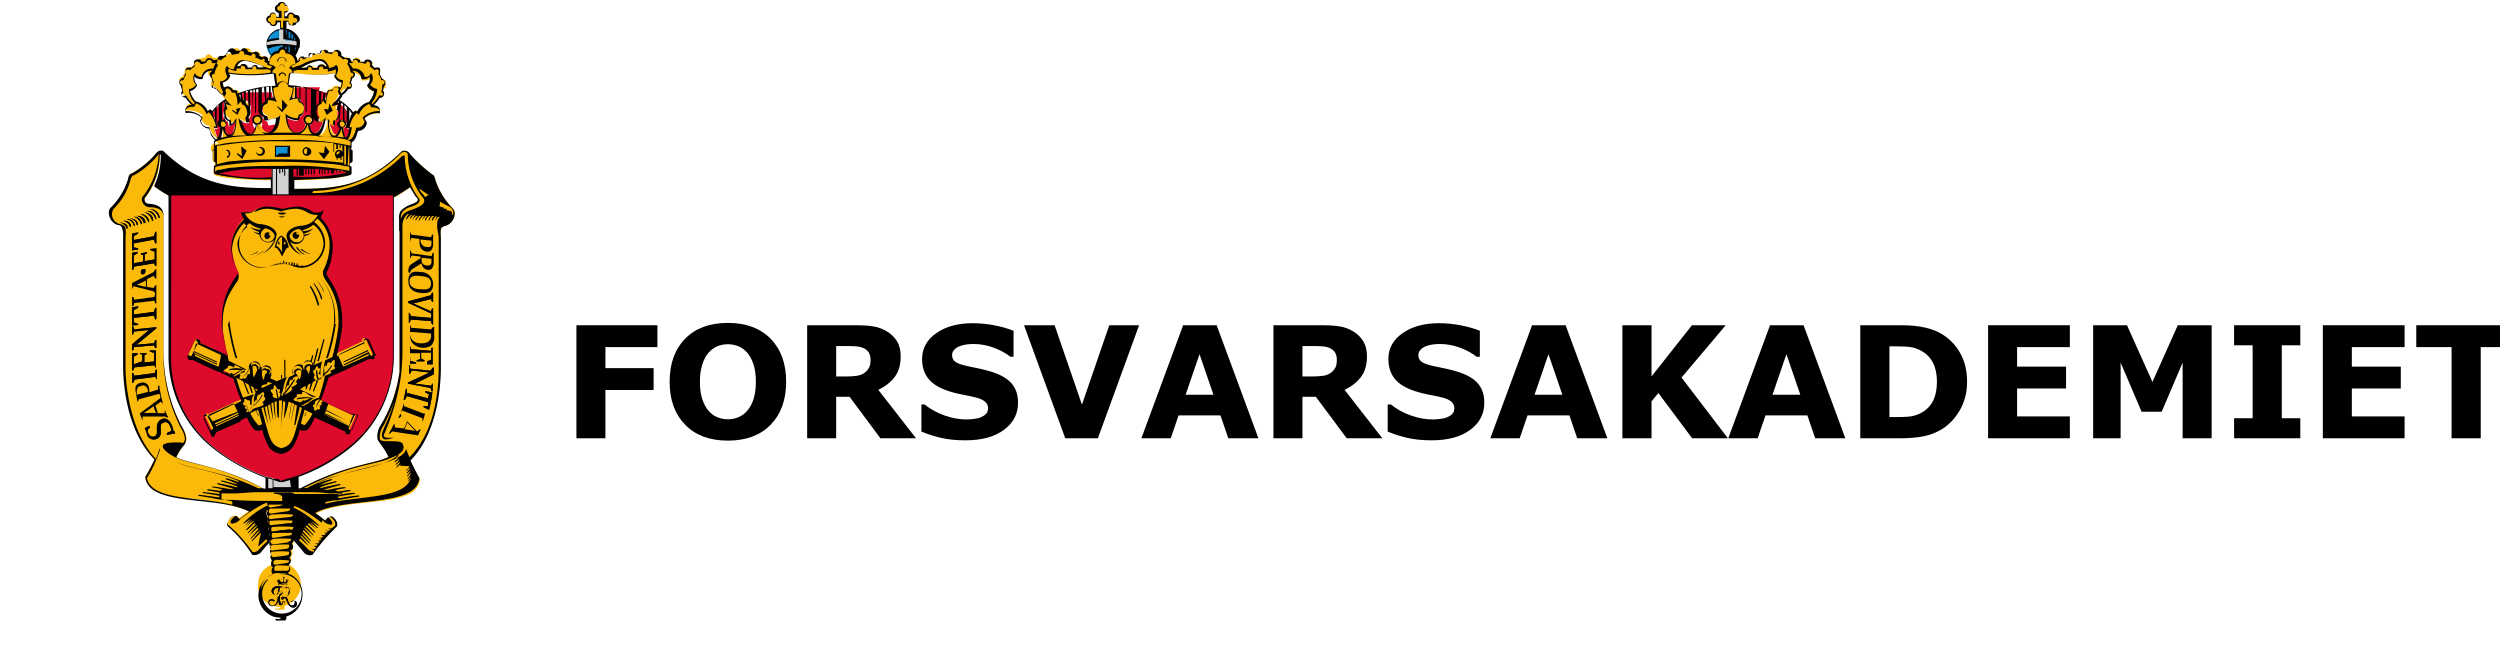 <?xml version="1.0" ?>
<svg xmlns="http://www.w3.org/2000/svg" viewBox="0 0 164.68 42.81">
    <defs>
        <style>
        .cls-2 {
            fill: #fbba09;
        }

        .cls-3 {
            fill: #d2d2d2;
        }

        .cls-4 {
            fill: #dd0a2c;
        }

        .cls-5 {
            fill: #1091d1;
        }

        .cls-6 {
            fill: #010101;
        }
        </style>
    </defs>
    <path class="cls-2" d="M27.85,12.44c-2.4,0-4.65-.08-7-2.36h0a.26.26,0,0,0-.22-.08h0c-.07,0-.11,0-.15,0h0s-.07,0-.07,0h0l-.18.18h0a5.93,5.93,0,0,1-1.56,1.23h0c-.08,0-.15.08-.18.37h0a4.81,4.81,0,0,1-1.13,1.85h0a.47.47,0,0,0-.15.36h0a.77.77,0,0,0,.55.76h0a.59.59,0,0,1,.33.22h0a2.67,2.67,0,0,1,.07.47h0v0h0V24.2h0c0,1.06.22,4.22,2,6.07h0l0,0h0c-.29.61-.58,1.09-.62,1.16h0a1.26,1.26,0,0,0,.84,1h0a8.14,8.14,0,0,0,1.89.39h0a14.93,14.93,0,0,1,4.1.84h0l0,0,0,0c-.18.15-.4.29-.62.47h0l0,0,0,0-.18-.18h0L25.34,34c-.29.22-.36.4-.36.51h0s0,.07,0,.07h0a12.38,12.38,0,0,1,1.64,1.89h.11a.48.48,0,0,0,.4-.18h0c.14-.15.32-.36.54-.62h0v0a1.49,1.49,0,0,0,0-.19h0a.33.33,0,0,1-.08-.21h0a1.49,1.49,0,0,1,0-.19h0a.35.35,0,0,1,0-.18h0l0,0a.44.44,0,0,1,.07-.22h0c-.07,0-.07-.11-.07-.18h0v0a.22.22,0,0,1,0-.15h0a.26.26,0,0,1-.07-.21h0v0s0-.11,0-.14h0a.37.37,0,0,1-.07-.19h0v0h0a.45.45,0,0,1,.07-.22h0v0l0,0s0,0,.08,0h0l0,0,0,0a.17.17,0,0,0-.08.14h0v0a.21.21,0,0,0,.11.15h0l0,0a.23.23,0,0,0-.07.18h0c0,.08,0,.11.11.15h0l0,0,0,0a.2.2,0,0,0-.07.18h0c0,.08,0,.11.11.15h0l0,0,0,0a.21.21,0,0,0-.08.18h0c0,.07,0,.11.11.15h0l0,0,0,0a.23.23,0,0,0-.07.18h0a.2.2,0,0,0,.11.18h0l0,0h0a.3.3,0,0,0-.07.22h0a.2.2,0,0,0,.1.18h0l0,0a.3.3,0,0,0-.07.21h0a.21.21,0,0,0,.11.19h0l0,0,0,0s-.07.07-.07.18h0v0h0a.19.19,0,0,0,.11.18h0l0,0a.3.3,0,0,0-.08.22h0a.23.23,0,0,0,.11.22h0l0,0a.3.3,0,0,0-.07.21v0h0a.24.24,0,0,0,.07.15h0l.08,0-.08,0a1.37,1.37,0,0,0-.87.87h0a2.54,2.54,0,0,0-.07.47h0a1.43,1.43,0,0,0,1,1.38h0a1.72,1.72,0,0,0,.47.07h0v0c0,.11-.11.11-.18.11h-.18a.07.07,0,0,0,.07.07h0c.07,0,.14,0,.25,0h0c.07,0,.18,0,.26,0h0a.08.08,0,0,0,.07-.07h0v-.18h0a1.53,1.53,0,0,0,1-.95h0a1.84,1.84,0,0,0,.07-.47h0a1.47,1.47,0,0,0-1-1.38H29l-.07,0,.07,0a.25.25,0,0,0,.18-.26h0v0a.18.18,0,0,0-.11-.18h0l0,0h.07a.28.28,0,0,0,.11-.25h0v0h0a.24.24,0,0,0-.07-.15h0l-.08,0,.08,0a.22.22,0,0,0,.11-.22h0v0h0a.2.2,0,0,0-.08-.15h0l0,0,0,0c.08,0,.11-.07.11-.22h0a.27.27,0,0,0-.07-.18h0l0,0h0a.21.21,0,0,0,.11-.18h0V35.5l0,.07a8.45,8.45,0,0,1,.66.73h0a.65.65,0,0,0,.4.22h0l.14,0h0a13.72,13.72,0,0,1,1.64-1.85h0s0-.07,0-.11h0c0-.11-.07-.29-.36-.51h0l-.25.07a1.66,1.66,0,0,1-.15.18h0l0,0,0,0c-.22-.18-.44-.32-.62-.47h0l0,0,0,0c1.53-.84,4.5-.58,6-1.23h0a1.26,1.26,0,0,0,.84-1h0A9.3,9.3,0,0,1,37,30.31h0c1.81-1.89,2-5,2-6.11h0V15.52h0a1.12,1.12,0,0,1,.07-.47h0c0-.11.15-.18.33-.22h0a.8.8,0,0,0,.54-.76h0a.46.46,0,0,0-.14-.36h0a4.92,4.92,0,0,1-1.13-1.85h0c-.07-.22-.11-.29-.14-.29h0a12.73,12.73,0,0,1-1.56-1.42h0s-.11-.18-.33-.22h0a.33.33,0,0,0-.22.11h0c-2.43,2.32-4.43,2.4-7.05,2.4H27.85Zm-.44,19.79c-3-1.63-4.87-1.6-5.81-2.11h0v0a4.92,4.92,0,0,1,.54-.84h0a.7.7,0,0,0,.15-.36h0a1.54,1.54,0,0,0-.33-.8h0a10.69,10.69,0,0,1-1.2-4.87h0V20.5h0V14.25h0v0h0a.61.61,0,0,0-.18-.48h0a1.08,1.08,0,0,0-.83-.25h0c-.11,0-.18-.07-.22-.14h0a.4.4,0,0,1,0-.19h0a.14.14,0,0,1,0-.11h0a4.61,4.61,0,0,0,1-2.86h0v-.08l.1.11h0a5.13,5.13,0,0,1-.43,2.07h0l.91.58h0l.11,0h14.6L36,13c.33-.19.65-.4,1-.66h.07a2.84,2.84,0,0,0,.36.62h0l.08.11s0,.11,0,.14h0c0,.11-.07.15-.18.22h0l-.29.15h0a1.51,1.51,0,0,0-.62.36h0a.7.7,0,0,0-.11.47h0v.84h0v8c0,.48,0,.88,0,1.24h0A10,10,0,0,1,35.11,28h0a1.54,1.54,0,0,0-.22.76h0v.15h0c0,.21.44.54.73,1.16h0v0h0c-.91.51-2.79.48-5.77,2.11h-2.4Z" transform="translate(-9.99)" />
    <polygon class="cls-3" points="18.43 1.91 18.43 2.56 18.18 2.6 17.85 2.63 17.52 2.7 17.52 3.07 17.56 3.07 18.14 2.96 18.65 2.92 19.09 2.96 19.41 3.03 19.67 3.07 19.67 2.88 19.63 2.7 19.09 2.6 18.76 2.56 18.76 1.91 18.61 1.91 18.43 1.91 18.43 1.91" />
    <path class="cls-4" d="M32.71,9.06s-.07-.07-.07-.18h0a1.51,1.51,0,0,1,0-.47h0a.29.29,0,0,0,.19-.26h0c0-.07-.08-.14-.15-.22h0a.15.15,0,0,1-.07,0h0a.78.78,0,0,0-.14,0h0l0,0h0a.34.34,0,0,0-.07.18h0a.21.21,0,0,0,.11.22h0l0,0h0a1.25,1.25,0,0,1-.14.32h0c-.08.11-.15.22-.22.22h0c-.14,0-.22-.14-.29-.33h0A2.87,2.87,0,0,1,31.66,8h0V8l0,0A.73.73,0,0,0,32,8.3h0a1.06,1.06,0,0,1,0-.33h0s.1,0,.21-.18h0l0-.11s0,0,0-.07h0a.5.5,0,0,0,0-.18h0a.47.47,0,0,0,0-.22h0V6.88l0-.11h-.14a.12.12,0,0,1-.08,0h-.07l0,0,.11-.11h0v0l.14.07.07,0h0l.08.07.14.11.15.14.14.15.15.22,0,.1h0A1.26,1.26,0,0,0,33,8h0l-.08.18a1.54,1.54,0,0,1-.07.29H33a1.16,1.16,0,0,1-.14.51h0c0,.07-.07.11-.11.11h0ZM24.29,9a2.14,2.14,0,0,1-.15-.51h.18a1,1,0,0,0-.07-.29h0l0-.18L24,7.53h0v-.1l.18-.26.11-.11.18-.14.11-.11.07-.07h0l.07,0,.11-.07h0s.11.11.11.14h0l.07,0H25a.25.25,0,0,1-.11,0h-.15l0,.11.11.25-.08.08a.44.44,0,0,0-.07.22h0a1,1,0,0,1,0,.18h0s0,0,0,.07h0l.08.11a.29.29,0,0,0,.22.18h0s0,.11.07.33h0A1.92,1.92,0,0,0,25.49,8h0l0,0V8a1.81,1.81,0,0,1-.11.58h0c0,.19-.14.33-.29.33h0c-.11,0-.18-.11-.22-.22h0a1.25,1.25,0,0,1-.14-.32h0v0a.25.25,0,0,0,.14-.22h0A.34.34,0,0,0,24.83,8h0l0,0-.14,0h0a.11.11,0,0,0-.07,0H24.5a.33.33,0,0,0-.1.22h0a.28.28,0,0,0,.18.26h0c0,.21,0,.36,0,.47h0c0,.11,0,.18-.11.18h0s-.07,0-.14-.11Zm6.46-.11c-.29,0-.36-.43-.4-.62h0v0h0a.28.28,0,0,0,.22-.29h0a.31.31,0,0,0-.29-.29h0A.28.28,0,0,0,30,7.9h0a.32.32,0,0,0,.14.29h0c-.14.47-.36.58-.65.58h0A.6.6,0,0,1,29,8.41h0a2,2,0,0,1-.14-.66h0v0h0a1.35,1.35,0,0,0,.73.21h0l.07-.25h0A.41.41,0,0,0,30,7.35h0V7.24l0-.14L30,7l0-.07a.35.35,0,0,0-.18-.18h0l0,0h0l-.07-.26h-.18c-.08,0-.11,0-.18,0h0V6.3h0a1.16,1.16,0,0,0,.11-.55h0l-.07,0h0v0h.29l.14,0h.15l.14,0,.11,0h.15l.14,0,.11,0,.15,0,.1,0,.15,0L31,6l.14,0,.26.1.14,0,0,0a1.23,1.23,0,0,0,0,.4h0v0l0,0a.12.12,0,0,1-.08,0h0l0-.07-.08,0h0l-.08.18,0,.08-.07,0a.59.59,0,0,0-.15.22h0l0,.07,0,.07s0,0,0,.08h0v.18h0a.48.48,0,0,0,.11.33h0L30.79,8h.14a.59.59,0,0,0,.37-.14h0v0a1.65,1.65,0,0,1-.22.58h0a.44.44,0,0,1-.36.33Zm-4.36,0c-.14,0-.25-.14-.36-.33h0a3,3,0,0,1-.18-.58h0l0,0h.07a.47.47,0,0,0,.37.14h.11l0-.32h0a.48.48,0,0,0,.11-.33h0a.3.3,0,0,0,0-.18h0V7.13h0l0-.07,0-.07a.41.41,0,0,0-.18-.22h0l0,0,0-.08L26,6.48h0l0,.07-.07,0,0,0h0l0,0v0a1.51,1.51,0,0,0-.07-.4h0v0l.11,0,.14-.07.11,0,.15,0,.14,0,.11,0,.14,0,.11,0,.15,0,.11,0h.14l.15,0,.14,0h.11l.15,0H28v0l-.1,0a5.19,5.19,0,0,0,.1.55h0v.18h0a1.72,1.72,0,0,0-.18,0h-.18l-.08.26h0l-.07,0c-.11,0-.15.1-.22.18h0l0,.14v.29a.5.5,0,0,0,.32.33h0l.08.25a1.48,1.48,0,0,0,.76-.21h0v0a1.85,1.85,0,0,1-.18.66h0a.54.54,0,0,1-.47.36h0c-.25,0-.47-.11-.65-.58h0a.44.44,0,0,0,.14-.29h0a.3.3,0,0,0-.29-.29h0a.32.32,0,0,0-.33.29h0a.33.33,0,0,0,.22.29h0v0c0,.19-.15.59-.4.62h0Zm0,0Z" transform="translate(-9.99)" />
    <path class="cls-2" d="M35.4,5.35a.29.29,0,0,0-.15-.14h-.07A1,1,0,0,0,35,4.92h0v0h0l0,0h0s0-.08,0-.11h0A.23.23,0,0,0,35,4.52h0a.2.2,0,0,0-.14,0h0a.12.12,0,0,0-.11,0h0v0a1.4,1.4,0,0,0-.22-.14h0V4.23h0v0h0a.17.17,0,0,0,0-.11h0S34.35,4,34.27,4h0a.25.25,0,0,0-.18.08h0s0,0-.08,0h0v0h0s-.21,0-.29-.07h0a.16.16,0,0,1,0-.08h0s0,0-.08-.07h0a.19.19,0,0,0-.14-.07h0a.2.2,0,0,0-.18.11h0s-.08.07-.08.11h0v0H33V4h0c0-.07,0-.14-.15-.22h0l-.1,0h0v0h-.11l0,0v0a1.4,1.4,0,0,1-.22-.14h0V3.58h0a.28.28,0,0,0-.08-.19h0a.3.3,0,0,0-.18-.07h0a.27.27,0,0,0-.25.15h0l-.29,0h0a.11.11,0,0,0,0-.07h0s0,0-.07-.08h0a.22.22,0,0,0-.15,0h0a.29.29,0,0,0-.22.11h0v.11h0a.82.82,0,0,0-.3.07h0a.1.1,0,0,0,0-.07h0s-.11,0-.14,0h0a.24.24,0,0,0-.22.15h0v.1h0l0,0L30,3.79h0v0a.15.15,0,0,1-.07,0h0a.12.12,0,0,0-.11,0h0a.21.21,0,0,0-.18.11h0v.11h0V4h0l0,0s-.08,0-.08,0h0V4c0-.14-.08-.25-.11-.36h0l-.11-.11-.18-.11-.08,0h0l-.15,0,0-.11a.08.08,0,0,0-.08-.07h0l-.07-.08H28.5s-.07,0-.07.08h0a.08.08,0,0,0-.08.07h0l0,.11-.15,0H28.1l0,0-.18.11-.11.11a1.27,1.27,0,0,0-.11.36h0v0h0s-.07,0-.07,0h0l0,0h0v0h0V3.83h0a.21.21,0,0,0-.18-.11h0a.09.09,0,0,0-.07,0h0s0,0-.07,0h0v0l0,0-.18-.07h0l0,0h0v-.1h0a.23.23,0,0,0-.22-.15h0s-.11,0-.14,0h0a.1.1,0,0,0,0,.07h0a1,1,0,0,0-.29-.07h0a.12.12,0,0,0,0-.11h0c0-.08-.11-.11-.22-.11h0a.13.13,0,0,0-.1,0h0s-.08,0-.08.08h0a.11.11,0,0,0,0,.07h0l-.29,0h0a.27.27,0,0,0-.25-.15h0a.3.3,0,0,0-.18.07h0a.28.28,0,0,0-.08.19h0v0h0v0h0a1.4,1.4,0,0,1-.22.14h0v0l0,0h-.1v0h0s-.08,0-.11,0h0c-.11.08-.15.15-.15.22h0v0h0v0H24v0h0s0-.08-.08-.11h0a.2.2,0,0,0-.18-.11h0a.19.19,0,0,0-.14.07h0s-.08,0-.08.07h0a.16.16,0,0,1,0,.08h0c-.08,0-.26,0-.29.07h0l0,0,0,0h0A.24.24,0,0,0,22.94,4h0c-.08,0-.15.08-.19.11h0a.17.17,0,0,0,0,.11h0v0h0V4.3h0v0h0a1.4,1.4,0,0,0-.22.14h0v0h0a.11.11,0,0,0-.1,0h0a.21.21,0,0,0-.15,0h0a.23.23,0,0,0-.11.22h0a.14.14,0,0,0,0,.11h0a0,0,0,0,0,0,0h0v0a.56.56,0,0,0-.14.29h-.07a.29.29,0,0,0-.15.14h0v.08h0v.11h0l.07.07h0l0,0h0v0A2,2,0,0,0,22,6h0v0a0,0,0,0,0,0,0h0a.11.11,0,0,0,0,.07h0v0h0a.2.2,0,0,0,.18.22h.07c0,.07.22.29.4.51h0l0,0h0c-.18,0-.4.11-.4.37h0v.11h.19a1.36,1.36,0,0,1,.9.32h0v0l-.11.14a.67.67,0,0,0,.55.55h0a.87.87,0,0,0,.1.33h0c.08.14.15.36.29.39h0l.08,0h0l0,0h0v0h0v0h0v0h0v.32s0,.08.11.08h0v.1h0A.16.16,0,0,0,24,10h0l0,.54a.15.15,0,0,0,.14.15h0V11h0s-.08.07-.08.11h0v.36s0,0,.11.07h0a.53.53,0,0,0,.26.08h0a6.35,6.35,0,0,0,1,.14h0a22.41,22.41,0,0,0,2.4.11h1.48a22.41,22.41,0,0,0,2.4-.11h0a6.35,6.35,0,0,0,1-.14h0a.53.53,0,0,0,.26-.08h0s.07,0,.11-.07h0v-.36S33,11,33,11h0l0-.22h0a.15.15,0,0,0,.14-.15h0l0-.54a.16.16,0,0,0-.14-.15h0v-.1c.07,0,.11,0,.11-.08h0V9.35h0v0h0v0h0l0,0h0L33,9.2h.11c.14-.07.21-.25.29-.39h0a1,1,0,0,0,.11-.33h0a.67.67,0,0,0,.55-.55h0L34,7.79v0a1.37,1.37,0,0,1,.91-.32H35V7.32h0c0-.26-.22-.33-.4-.37h0l0,0c.18-.22.32-.44.4-.51h.07a.2.2,0,0,0,.18-.22h0v0h0a.11.11,0,0,0,0-.07h0a0,0,0,0,0,0,0h0l0,0h0a1.72,1.72,0,0,0,0-.33h0v0h0s0,0,.08,0h0l.07-.07h0V5.43h0V5.35ZM32.75,9.06c-.07,0-.11-.07-.11-.18h0a1.51,1.51,0,0,1,0-.47h0a.29.29,0,0,0,.19-.26h0c0-.07-.08-.14-.15-.22h0s0,0-.07,0h0a.78.78,0,0,0-.14,0h0l0,0a.27.27,0,0,0-.07.18h0a.21.21,0,0,0,.11.22h0v0a1.25,1.25,0,0,1-.14.32h0c0,.11-.11.22-.22.22h0c-.18,0-.26-.14-.33-.33h0A3.29,3.29,0,0,1,31.66,8h0V8l0,.07a.64.64,0,0,0,.32.22h0a.93.93,0,0,1,0-.29h0s.1,0,.21-.18h0l0-.11s0,0,0-.07h0a.58.58,0,0,0,0-.22h0a.38.38,0,0,0,0-.18h0l-.08-.08.08-.25,0-.11h-.11a.25.25,0,0,1-.11,0h-.07l0,0,.11-.11h0l.11-.11a.4.4,0,0,1,.14-.21h0l0-.08h0a1.4,1.4,0,0,0,.36-.43H33c.07,0,.14-.11.14-.18h0a.22.22,0,0,0-.07-.19h0a.73.73,0,0,0,.07-.29h0v0h0s.07,0,.11-.08h0a.21.21,0,0,0,.07-.14h0s0-.07,0-.11h0s-.08-.11-.19-.11h0v0h0v0h0a.73.73,0,0,1,.4.11h0a.48.48,0,0,1,.29.43h0v0H34a.56.56,0,0,0,.4-.15h0l0,0v0s0,.08,0,.15h0a.77.77,0,0,1-.18.4h0c0,.11.14.25.43.36h0V6a1.32,1.32,0,0,1-.32.76h0a.13.13,0,0,0-.07,0h0a1.23,1.23,0,0,0-.69.61h0v0l-.11-.11s-.11.07-.15.11h0l-.11.14L33,8h0l0,.15a1.79,1.79,0,0,0-.07.29h0a0,0,0,0,0,0,0h0a.16.16,0,0,0,.11,0h0l0,0a1.35,1.35,0,0,1-.18.62h-.07Zm1.56-2.32h0Zm-10,2.32s0-.07-.07-.11h0a2.14,2.14,0,0,1-.15-.51h0v0h0a.11.11,0,0,0,.07,0h0s.07,0,.07,0h0a1.79,1.79,0,0,0-.07-.29h0l0-.15L24,7.53h0l-.11-.14s-.11-.11-.15-.11h0l-.11.11v0a1.23,1.23,0,0,0-.69-.61h0a.13.13,0,0,0-.07,0h0A1.32,1.32,0,0,1,22.51,6h0V6h0c.29-.11.4-.25.43-.36h0a.77.77,0,0,1-.18-.4h0c0-.07,0-.11,0-.15h0V5l0,0a.48.48,0,0,0,.37.15h.11v0h0a.53.53,0,0,1,.25-.43h0a1,1,0,0,1,.4-.11h0v0h0v0h0c-.11,0-.19.07-.19.11h0s0,.07,0,.11h0a.21.21,0,0,0,.07.14h0s.07.08.11.08h0v0a.73.73,0,0,0,.07.29h0a.22.22,0,0,0-.07.19h0c0,.07.07.18.14.18h.15a1.4,1.4,0,0,0,.36.43h0v0h0v0a1,1,0,0,1,.14.21h0l.11.11s.08.08.08.11h0l.07,0H25a.25.25,0,0,1-.11,0h-.15l.07.11.08.25-.08.08a.38.38,0,0,0,0,.18h0a.58.58,0,0,0,0,.22h0v.07h0l.08.11c.11.14.18.18.22.18h0a.93.93,0,0,1,0,.29h0A.91.91,0,0,0,25.49,8h0l0-.07V8a2.56,2.56,0,0,1-.07.58h0c-.07.19-.15.33-.33.33h0c-.11,0-.18-.11-.22-.22h0a1.25,1.25,0,0,1-.14-.32h0v0h0a.25.25,0,0,0,.14-.22h0A.27.27,0,0,0,24.83,8h0l0,0-.14,0h0s0,0-.07,0h0c-.07.08-.14.15-.14.22h0a.28.28,0,0,0,.18.26h0a1.51,1.51,0,0,1,0,.47h0c0,.11,0,.18-.11.18h-.07Zm6.39-.22c-.14,0-.22-.14-.29-.25h0a1,1,0,0,1-.11-.37h0v0h0a.28.28,0,0,0,.22-.29h0a.31.31,0,0,0-.29-.29h0A.3.3,0,0,0,30,7.9h0a.29.29,0,0,0,.14.25h0l0,0h0c-.14.47-.36.58-.65.58h0A.6.6,0,0,1,29,8.41h0a2,2,0,0,1-.14-.66h0V7.68l0,0a1.49,1.49,0,0,0,.77.21h0l0-.25,0,0A.35.35,0,0,0,30,7.35h0V7.06l0-.14a.35.35,0,0,0-.18-.18h0l-.07,0h0l0-.26h-.22a.92.92,0,0,0-.26.08h0l.11-.22a2.31,2.31,0,0,0,.07-.55h0l-.07,0L29,5.61h0c0-.18.11-.73.11-.73h0c0-.07.07-.07.11-.11h0a8.89,8.89,0,0,0,1.71.15h0a6.44,6.44,0,0,0,1.2-.11h0v0A1.74,1.74,0,0,1,32,5h0c0,.14.22.32.47.36h0l0,0h0a.8.8,0,0,1-.11.4h0l0,0v0l-.11-.11h-.11a.43.43,0,0,0-.33.22h0l0,0-.21,0c0,.07,0,.11-.08.18h0v.07a2.24,2.24,0,0,0-.07.44h0V6.7l0-.07a.12.12,0,0,1-.08,0h0l-.11-.11h0l-.11.18,0,.08-.07,0a.59.59,0,0,0-.15.22h0l0,.07,0,.07v.08h0a.3.3,0,0,0,0,.18h0a.48.48,0,0,0,.11.33h0l0,.32h.11a.59.59,0,0,0,.37-.14h0l.07,0,0,.07a3,3,0,0,1-.18.58h0c-.11.19-.22.33-.4.33Zm-4.32,0c-.18,0-.29-.14-.4-.33h0a3,3,0,0,1-.18-.58h0l0-.07.07,0a.59.59,0,0,0,.37.14h.11l0-.32h0a.48.48,0,0,0,.11-.33h0a.3.3,0,0,0,0-.18h0V7.13h0l0-.07,0-.07a.41.41,0,0,0-.18-.22h0l-.07,0V6.66L26,6.48h0l-.11.11a.11.11,0,0,1-.07,0h0l0,.07V6.63a2.24,2.24,0,0,0-.07-.44h0V6.12c0-.07-.08-.11-.08-.18h0l-.25,0v0c-.07-.08-.18-.22-.33-.22H24.9l-.11.11h0v0l0,0a.8.8,0,0,1-.11-.4h0l0,0A.59.59,0,0,0,25.16,5h0l-.11-.18h0v0h0a6.17,6.17,0,0,0,1.16.11h0A9,9,0,0,0,28,4.77h0s.07,0,.11.11h0s.07.55.07.73h0v0L28,5.72l-.07,0A2.31,2.31,0,0,0,28,6.3h0l.11.22h0a.84.84,0,0,0-.29-.08h-.18l-.08.26h0l-.07,0a.35.35,0,0,0-.18.18h0l0,.14v.29a.35.35,0,0,0,.29.29h0v0l.08.25a1.48,1.48,0,0,0,.76-.21h0l0,0v.07a1.39,1.39,0,0,1-.18.66h0a.5.5,0,0,1-.47.36h0c-.29,0-.51-.11-.65-.58h0l0,0a.29.29,0,0,0,.14-.25h0a.3.3,0,0,0-.29-.29h0a.28.28,0,0,0-.29.29h0a.28.28,0,0,0,.22.29h0v0a1,1,0,0,1-.11.37h0a.48.48,0,0,1-.29.25Zm0,0ZM27,4.45v0h0l-.07-.07h0a.12.12,0,0,0-.11,0h0s-.07,0-.07,0h0s-.07,0-.07,0h0s-.08.08-.08.08h0v0h-.32v0c0-.11-.07-.15-.15-.18H26a.22.22,0,0,0-.15,0h0s-.07.07-.07.11h0a.27.27,0,0,1-.15,0h0A.53.53,0,0,1,26.14,4h0a3.94,3.94,0,0,1,1.23.4h0v.07H27v0Zm3.16,0h-.36V4.41A4.55,4.55,0,0,1,31,4h0a.53.53,0,0,1,.55.36h0a.25.25,0,0,1-.14,0h0s0-.07-.07-.11h0a.22.22,0,0,0-.15,0h-.07a.26.26,0,0,0-.15.18h0v0h-.32v0s0-.08-.08-.08h0s0,0-.07,0h0s0,0-.07,0h0a.13.13,0,0,0-.11,0h0l-.07.07h0v0h0l0,0h0Z" transform="translate(-9.99)" />
    <path class="cls-2" d="M28.46,1.4h-.29l0,.11a.24.24,0,0,1-.22.18h0a.19.19,0,0,1-.18-.18h0v0a.2.2,0,0,1-.22-.18h0a.24.24,0,0,1,.22-.22h0A.17.17,0,0,1,28,.89h0a.2.2,0,0,1,.22.18h0l0,.11h.29V.78h-.07A.2.2,0,0,1,28.17.6h0a.24.24,0,0,1,.22-.22h0a.2.2,0,0,1,.18-.22h0a.24.24,0,0,1,.22.22h0A.24.24,0,0,1,29,.6h0a.2.2,0,0,1-.22.18h-.07v.4H29l0-.11a.17.17,0,0,1,.18-.18h0a.2.2,0,0,1,.22.18h0a.24.24,0,0,1,.22.22h0a.2.2,0,0,1-.22.18h0v0a.24.24,0,0,1-.22.18h0A.19.19,0,0,1,29,1.51h0V1.4h-.25v.47h-.26V1.4Z" transform="translate(-9.99)" />
    <path class="cls-4" d="M27.52,31.4h0a12.12,12.12,0,0,1-3.31-1.82h0a7.65,7.65,0,0,1-3-6.1h0V12.84H35.91V23.48a7.86,7.86,0,0,1-3,6.1h0a11.43,11.43,0,0,1-3.2,1.74h0a9.51,9.51,0,0,1-1.12.37s-1-.29-1-.29Z" transform="translate(-9.99)" />
    <path class="cls-2" d="M27.34,28.05a4.18,4.18,0,0,0,.43,1.2h0a1,1,0,0,0,.66.37h0a.19.19,0,0,0,.18,0h0a.45.45,0,0,0,.22,0h0a1.34,1.34,0,0,0,.47-.33h0a6.45,6.45,0,0,0,.4-1.2h0l0,0,0,0,.18.08h.15c.07,0,.14-.08.25-.18h0a2.72,2.72,0,0,0,.36-.69h0l0,0,.44.22,0,0,1.64.77,0,.07s0,.07,0,.11h0l.11.07h0s.07,0,.11,0h0s0,0,0-.07h0l.44-1s0,0,0-.07h0a.1.1,0,0,0,0-.07h0a.11.11,0,0,0-.07,0s-.11,0-.15,0l0,0h0l-1.67-.77,0,0-.47-.26h0l.51-1.52,1.05-.47,0,0,1.63-.76h0a.14.14,0,0,1,.08,0l.14,0h0s0,0,0,0h0a.13.13,0,0,0,.11-.11h0s0,0,0-.07h0l-.44-1a.14.14,0,0,0-.14-.1h0l0,0a.12.12,0,0,0-.11.11h0a.19.19,0,0,1,0,.11l-1.64.76,0,0-.26.14a19.76,19.76,0,0,0,.4-2.54h0a4.63,4.63,0,0,0-.88-2.69h0a.69.69,0,0,1-.14-.29h0v-.07h0a3.73,3.73,0,0,0,.43-1.71h0A2.54,2.54,0,0,0,31,14.33v0c0-.11.14-.36.14-.36v0l0,0a1,1,0,0,1-.32.07h0a.8.8,0,0,1-.44-.15h0a1.61,1.61,0,0,0-.87-.25h0a3.78,3.78,0,0,0-.62.07h0l-.32.07h0a2.19,2.19,0,0,1-.37-.07h0a2.87,2.87,0,0,0-.58-.07h0a1.57,1.57,0,0,0-.87.22h0a.63.63,0,0,1-.47.14h0a.69.69,0,0,1-.26,0h0a.43.43,0,0,1-.11,0v0c.08.11.11.25.19.36v0a2.56,2.56,0,0,0-.84,1.88h0a4.36,4.36,0,0,0,.44,1.71h0a.16.16,0,0,1,0,.18h0c0,.08,0,.11-.11.18h0A4.64,4.64,0,0,0,24.65,21h0a3.23,3.23,0,0,0,0,.62h0a18,18,0,0,0,.36,1.89l-.29-.11,0-.07-1.63-.77s0,0,0-.07h0c0-.07,0-.11-.11-.14h0a.18.18,0,0,0-.15.07h0l-.47,1v0h0v0s0,.07.07.11h.07a.12.12,0,0,0,.11,0h.11l1.64.73h0l1.06.47s.21.69.32,1h0a5.11,5.11,0,0,1,.22.54l-.51.22h0l-1.67.76a.16.16,0,0,1-.08,0,.12.12,0,0,0-.11,0h-.07l0,0h0a.13.13,0,0,0,0,.1h0v.08h0l.47,1s0,0,0,0h0a.12.12,0,0,0,.11,0h0s0,0,.07,0h0s0-.07,0-.11h0l0-.1h0l1.63-.73,0-.07.47-.22a1.44,1.44,0,0,1,.07.22h0a3.77,3.77,0,0,0,.33.51h0c.07.1.15.18.22.18h.14c.08,0,.15,0,.18-.08h0l.08,0v0ZM25.92,13.89Z" transform="translate(-9.99)" />
    <polygon class="cls-3" points="17.56 32.23 17.6 31.43 18 31.58 18.54 31.72 19.45 31.47 19.45 32.2 18.58 32.23 17.56 32.23 17.56 32.23" />
    <polygon class="cls-3" points="17.92 11.06 19.12 11.06 19.12 12.84 17.89 12.84 17.92 11.06 17.92 11.06" />
    <path class="cls-5" d="M28.39,1.94a1,1,0,0,0-.8.73l.33,0,.4-.07h.07Z" transform="translate(-9.99)" />
    <path class="cls-5" d="M27.81,3.65a1.21,1.21,0,0,1-.25-.55l.07,0L28.14,3l.58,0L29,3l.4,0,.26.07a1,1,0,0,1-.26.55l-.14-.11L29,3.39l-.14-.07-.08-.14-.11,0h-.1l-.11,0,0,.1,0,.08-.25.07-.07,0Z" transform="translate(-9.99)" />
    <path class="cls-5" d="M28.79,1.94a1.15,1.15,0,0,1,.8.73l-.26,0-.21,0-.18,0h-.15Z" transform="translate(-9.99)" />
    <path class="cls-4" d="M27.88,11c-2.07,0-3.67.18-3.67.4s1.6.33,3.67.36Z" transform="translate(-9.99)" />
    <path class="cls-4" d="M29.19,11.78c2.11,0,3.74-.18,3.74-.36s-1.6-.36-3.63-.4Z" transform="translate(-9.99)" />
    <polygon class="cls-5" points="18.14 9.64 19.05 9.64 19.05 10.33 18.14 10.33 18.14 9.64 18.14 9.64" />
    <path class="cls-6" d="M28.43,16.07l-.08-.18c-.1.11,0,.29.08.18Z" transform="translate(-9.99)" />
    <path class="cls-6" d="M31.33,19.19a2.36,2.36,0,0,0-.47-.72l0,0a4.15,4.15,0,0,1,.48.8Z" transform="translate(-9.99)" />
    <path class="cls-6" d="M30.64,18.68a4,4,0,0,1,.51,1.06l.07-.08a2.85,2.85,0,0,0-.54-1Z" transform="translate(-9.99)" />
    <path class="cls-6" d="M30.39,18.87a5,5,0,0,1,.54,1.3l.08-.11a3.66,3.66,0,0,0-.55-1.23Z" transform="translate(-9.99)" />
    <path class="cls-6" d="M32.06,21.34a2.9,2.9,0,0,0,0-.59,4,4,0,0,0-1-2.5l0,0A3.94,3.94,0,0,1,32,20.75v.55a15.84,15.84,0,0,1-.54,2.32l.14-.07a12.09,12.09,0,0,0,.51-2.21Z" transform="translate(-9.99)" />
    <path class="cls-6" d="M25.12,21.12l-.11.22a16.2,16.2,0,0,0,.48,2.21l.14.07a15.3,15.3,0,0,1-.51-2.32v-.18Z" transform="translate(-9.99)" />
    <path class="cls-6" d="M28.28,24.82l.07,0,0-.29,0,0v.29Z" transform="translate(-9.99)" />
    <path class="cls-6" d="M28.1,24.75v-.36l0,0c0,.11,0,.25,0,.36Z" transform="translate(-9.99)" />
    <path class="cls-6" d="M28.5,24.93h.07v-.22l-.07,0v.25Z" transform="translate(-9.99)" />
    <path class="cls-6" d="M31,23.77c.11-.4.29-1.13.37-1.42l-.08,0-.4,1.45Z" transform="translate(-9.99)" />
    <path class="cls-6" d="M28.72,24.86l.07,0c0-.43,0-.94,0-1.16l-.08,0Z" transform="translate(-9.99)" />
    <path class="cls-6" d="M27.56,15.74h0a.24.24,0,0,0,.25-.22v0a0,0,0,0,1,0,0s0,0,0,0-.11,0-.11-.07a.08.08,0,0,1,.07-.08s-.07-.07-.14-.07h0c-.15,0-.22.11-.22.25h0a.24.24,0,0,0,.22.22Z" transform="translate(-9.99)" />
    <path class="cls-6" d="M29.66,15.34c-.07,0-.11-.07-.18-.07h0a.24.24,0,0,0-.22.25h0a.24.24,0,0,0,.22.22h0a.23.23,0,0,0,.21-.22v-.07s0,0-.07,0-.07,0-.11-.07,0-.08.11-.08Z" transform="translate(-9.99)" />
    <path class="cls-6" d="M28.79,14.07l0-.07a.69.69,0,0,1-.21,0,.91.91,0,0,1-.26,0l0,.07a.87.87,0,0,0,.29.07l.25-.07Z" transform="translate(-9.99)" />
    <path class="cls-6" d="M28.75,14.25l0,0a.76.76,0,0,1-.18,0,1,1,0,0,1-.22,0v0a.45.45,0,0,0,.22.08,1.73,1.73,0,0,0,.21-.08Z" transform="translate(-9.99)" />
    <path class="cls-6" d="M27.3,16.54a1.42,1.42,0,0,1-.51.29l0,0a1.13,1.13,0,0,0,.58-.33Z" transform="translate(-9.99)" />
    <path class="cls-6" d="M26.94,16.58a1.42,1.42,0,0,1-.55.22l0,0a1.23,1.23,0,0,0,.62-.22Z" transform="translate(-9.99)" />
    <path class="cls-6" d="M30.06,16.76a1.65,1.65,0,0,1-.47-.47.22.22,0,0,1-.11,0,1.48,1.48,0,0,0,.54.48Z" transform="translate(-9.99)" />
    <path class="cls-6" d="M30.46,16.72a1.29,1.29,0,0,1-.58-.32.19.19,0,0,1-.11,0,1.34,1.34,0,0,0,.65.33Z" transform="translate(-9.99)" />
    <path class="cls-6" d="M28.57,15.52h0c-.22,0-.44.4-.48.8l.08,0c.14,0,.4.58.4.58s.25-.55.36-.58H29c0-.33-.26-.73-.44-.77Zm0,1.09s-.22-.4-.37-.4c0-.21.22-.61.37-.61Zm.1-.54.08-.18c.11.11,0,.29-.08.18Z" transform="translate(-9.99)" />
    <path class="cls-6" d="M34.75,23.41l-.44-1s-.11-.11-.18-.11,0,0-.07,0a.17.17,0,0,0-.11.18v0c0,.07,0,.07,0,.07l-1.6.77h0l0,.07-.18.07c.14-.62.29-1.34.36-1.85,0-.22,0-.4,0-.62h0a4.61,4.61,0,0,0-.91-2.69,2,2,0,0,1-.14-.29h0v0a4,4,0,0,0,.43-1.75h0a2.64,2.64,0,0,0-.8-1.92,1.86,1.86,0,0,0,.15-.36l.07-.15a1.27,1.27,0,0,0-.15.11,2.34,2.34,0,0,1-.32.07.65.65,0,0,1-.4-.14,1.75,1.75,0,0,0-.91-.26h0a4.76,4.76,0,0,0-.94.15h0a5.08,5.08,0,0,0-.95-.15h0a1.28,1.28,0,0,0-.87.26.8.8,0,0,1-.47.11c-.07,0-.18,0-.22,0a.16.16,0,0,1-.11,0l-.11,0,0,.11a4,4,0,0,0,.18.36,2.66,2.66,0,0,0-.84,1.92h0A4.57,4.57,0,0,0,25.63,18h0v0a.68.68,0,0,1-.14.29A4.56,4.56,0,0,0,24.61,21h0a3.23,3.23,0,0,0,0,.62A13.21,13.21,0,0,0,25,23.44l-.19-.11,0,0,0,0-1.63-.73v-.07a.21.21,0,0,0-.11-.18h-.07a.21.21,0,0,0-.19.11l-.47,1v.07a.2.2,0,0,0,.11.18h.07a.27.27,0,0,0,.15,0h0l1.63.76.07,0,1,.48c.11.36.22.69.33,1a3.46,3.46,0,0,1,.18.47l-.44.22,0,0-.08,0-1.59.77a.12.12,0,0,1-.08,0h0a.16.16,0,0,0-.18,0l-.07.08a.16.16,0,0,0,0,.18l.47,1s0,.07,0,.07a.25.25,0,0,0,.22,0s0,0,0-.08.08-.07.08-.11a.13.13,0,0,1,0-.07l1.64-.72,0-.08.4-.18c0,.07.08.11.08.18a2.83,2.83,0,0,0,.32.51c.08.11.15.18.26.18h.14a.44.44,0,0,0,.22-.07,3.88,3.88,0,0,0,.44,1.16,1.19,1.19,0,0,0,.8.44,1.15,1.15,0,0,0,.76-.44,4.1,4.1,0,0,0,.47-1.16.27.27,0,0,0,.18.07h.15c.11,0,.18-.07.29-.18a3.94,3.94,0,0,0,.36-.69l.4.18,0,0,1.63.76,0,0h0c0,.07,0,.11,0,.14s0,0,.08,0a.2.2,0,0,0,.21,0s0,0,0-.07l.44-1a.28.28,0,0,0,0-.22s0,0-.08,0a.17.17,0,0,0-.21,0h0l-1.63-.73,0,0,0,0-.43-.22c.18-.43.36-1,.51-1.48l1-.44h0l1.63-.76a.16.16,0,0,1,.08,0s.1,0,.14,0a.09.09,0,0,0,.07,0c.08,0,.11-.07.11-.14s0-.07,0-.07Zm-12.13,0c0,.11-.26,0-.22-.11l.4-.84c0-.07.07-.07.14,0s.08.07.08.14Zm1.78.73-.08,0-1.49-.69,0-.11,1.45.69,0-.07-1.49-.69,0-.07,1.49.69,0-.07-1.52-.7.14-.5v0l1.64.76v.08Zm-.59,4.14-.4-.84a.13.13,0,0,1,.08-.14.09.09,0,0,1,.14.07l.4.8c0,.14-.18.25-.22.11Zm1.89-.88-1.49.69,0-.07,1.49-.69,0-.07-1.49.69-.07-.07,1.52-.69,0-.08L24,27.76l-.29-.43h0l1.67-.76,0,0,.33.69Zm1.09-13.43a1.64,1.64,0,0,1,.8-.22,3.09,3.09,0,0,1,.91.18h0a3.61,3.61,0,0,1,.94-.18,1.47,1.47,0,0,1,.76.22,1.19,1.19,0,0,0,.73.18,1.27,1.27,0,0,1-1.13.72c-.87.11-.94.62-.94.62l0,0a1.53,1.53,0,0,0,1,1.31h0a1.81,1.81,0,0,1-.76-.91.44.44,0,0,0,.36.18h0a.56.56,0,0,0,.58-.51,1,1,0,0,0,.44-.22v0a1.33,1.33,0,0,1-.44.11s0,0,0-.08a1.16,1.16,0,0,0,.59-.32v0a1.7,1.7,0,0,1-.66.18l-.07-.07a1.65,1.65,0,0,0,.73-.36A1.61,1.61,0,0,1,31.3,16a1.54,1.54,0,0,1-1.38,1.53s0,0,0-.07h-.07v.07h-.15s0-.11,0-.15H29.7a.12.12,0,0,1,0,.11h-.11a.25.25,0,0,0,0-.14h-.07a.18.18,0,0,1,0,.11.13.13,0,0,1-.11,0,.21.21,0,0,0,0-.15h-.08a.33.33,0,0,1,0,.15.11.11,0,0,0-.07,0h0v-.18h-.08v.15s-.07,0-.11,0v-.15H29v.15a.12.12,0,0,0-.11,0v-.18h-.07v.15h-.11v-.22h-.07v.22h-.15l0-.22h0a.36.36,0,0,0,0,.22h-.11a.47.47,0,0,1,0-.15h0v.18a.13.13,0,0,0-.11,0,.34.34,0,0,1,0-.15h0v.15s-.08,0-.11,0,0-.11,0-.15h0v.18h0a.09.09,0,0,0-.07,0c0-.07,0-.11,0-.15h0v.15a.11.11,0,0,1-.1,0,.32.32,0,0,0,0-.11h0v.14h-.11s0-.07,0-.11h0v.15h-.11s0,0,0-.07h0v.07A1.54,1.54,0,0,1,25.74,16a1.61,1.61,0,0,1,.69-1.3,1.6,1.6,0,0,0,.73.36s0,.07-.08.07a1.72,1.72,0,0,1-.61-.18l0,0a1.31,1.31,0,0,0,.58.32s0,0,0,.08a1.28,1.28,0,0,1-.4-.11l0,0a1.26,1.26,0,0,0,.43.22.59.59,0,0,0,.59.51h0a.57.57,0,0,0,.4-.18,2,2,0,0,1-.8.91h0a1.51,1.51,0,0,0,.94-1.31v0s-.11-.51-1-.62a1.26,1.26,0,0,1-1.09-.72,1,1,0,0,0,.69-.18ZM30,15.52h0a.45.45,0,0,1-.47.44h0a.48.48,0,0,1-.47-.44v0a.79.79,0,0,1,.62-.44.52.52,0,0,1,.32.47Zm-2.5-.47a.77.77,0,0,1,.58.44v0a.44.44,0,0,1-.44.44h0a.48.48,0,0,1-.48-.44h0a.51.51,0,0,1,.37-.47Zm-1.13,12.1a1.19,1.19,0,0,0-.25-.62l0,0a1.48,1.48,0,0,1,.22.61l-.07,0c-.08,0-.08-.07,0-.11s-.33-.18-.07-.25c0,0-.4-.22-.11-.29,0,0-.08-.4.22-.11,0,0,.21-.11.14.25,0,0,.25,0,0,.44Zm.62.83a2.58,2.58,0,0,1-.51-.76l.36-.18.18.4,0-.11a1.31,1.31,0,0,1-.14-.29L27,27c.11.37.18.66.25.95a.83.83,0,0,1-.32.07Zm1.6,1.56c-.84-.21-.8-.61-1.38-2.65l.14-.07c0,.18.22.83.33,1.2l0,0-.25-1.2.15-.07a9.55,9.55,0,0,0,.25,1.16l0,0-.19-1.2.15-.07A8.61,8.61,0,0,0,28,27.73l0,0-.14-1.16.14-.07c0,.25.08.83.15,1.12l0,0-.08-1.13.15-.07c0,.29,0,.8.07,1.09h.07l0-1.13.11,0,.1,0-.07,2.14h0c0-.29.11-1.74.14-2.1l.15.07-.11,1.13,0,0A6.59,6.59,0,0,0,29,26.46l.18.07L29,27.69l0,0a7,7,0,0,0,.19-1.16l.18.07-.22,1.2,0,0c.1-.36.21-1,.25-1.16l.15.07L29.37,28l.07,0c.11-.37.26-1,.29-1.2l.15.07c-.58,2-.55,2.44-1.34,2.65Zm-.15-3.34-.11,0-.11-.58-.07.07.11.54-.07,0C28,26.24,27.85,26,28,26c0,0-.4-.4,0-.36,0,0,0-.58.26,0,0,0,.32-.07.1.22,0,0,.22,0,0,.36ZM30.1,28a.51.51,0,0,1-.29-.11c.07-.25.14-.54.25-.91h0l.15.08a2,2,0,0,0-.15.29l0,.11a2.87,2.87,0,0,0,.14-.4l.37.18a2.77,2.77,0,0,1-.51.76Zm3.27-.69a.16.16,0,0,1,.18,0s.07.07,0,.14l-.36.84c-.07.1-.29,0-.22-.11Zm-1.75-.72,0,0,1.63.76v0l-.21.47L31.48,27l0,.07,1.6.76L33,28l-1.59-.77,0,.08L33,28l0,.07-1.63-.76v0Zm-.36-.22c0,.11,0,.14-.07.11s.07.32-.15.21c0,0,.11.4-.14.26,0,0-.26.29-.22-.11,0,0-.22-.07.07-.25,0,0-.14-.19.33-.3a1.24,1.24,0,0,0-.29.59h0a2.86,2.86,0,0,1,.33-.55ZM31,26.2l0,0a1.53,1.53,0,0,0-.62.29,1,1,0,0,1-.47.25l-.11,0c.18-.08.4-.22.55-.29a1.06,1.06,0,0,1,.29-.22,2.22,2.22,0,0,0-1.09,0l0,.08a4.67,4.67,0,0,1,.87-.08c-.55.3-.4.08-.4.08-.29.32-.37.14-.37.14-.65-.07-.1-.32-.1-.32-.11-.26.32-.15.32-.15,0-.47.51.18.8.18l.15,0-1.06-.51.11-.08.07,0v-.07l.19-.07,0,.21.07,0a2.81,2.81,0,0,1,.08-.29l.18-.11-.11.47.07,0,.18-.55.26-.14c-.08.29-.19.51-.26.76l.07,0c.11-.26.22-.55.33-.84l.4-.22A11.85,11.85,0,0,1,31,26.2Zm-1.6-1.63a.11.11,0,0,1,0,.07h0a.13.13,0,0,1-.11,0h0l0,0a.37.37,0,0,1,.11-.47.31.31,0,0,1,.48.11.36.36,0,0,1,0,.18.24.24,0,0,0-.29-.18c-.11,0-.3.18-.22.29Zm.43-.11h0a.93.93,0,0,1-.11.54,1.86,1.86,0,0,0-.25-.43c-.07-.11.29-.33.36-.11Zm.22-.29a.37.37,0,0,0,0,.18H30a1.87,1.87,0,0,0-.07-.22h0a.34.34,0,0,1,.29-.32.36.36,0,0,1,.33.1s0,.15,0,.19,0,.07,0,.1v-.07c0-.07,0-.11-.07-.11a.33.33,0,0,0-.44.15Zm.29.58a.91.91,0,0,0-.11-.33s-.07-.07-.07-.11,0-.07,0-.07.18-.22.25-.11a0,0,0,0,1,0,0,1.4,1.4,0,0,1-.11.58Zm1.35-.33c.4.18-.33.29-.51.44s0,0,0,.07L31,25a2,2,0,0,1-.11-.61l-.08,0a1.64,1.64,0,0,0,.11.69l-.11,0c-.29-.29-.07-.33-.07-.33-.25-.4,0-.4,0-.4.15-.47.22-.07.22-.07.25-.11,0,.36,0,.36s.14,0,.14.11c0-.11,0-.25,0-.4a2.71,2.71,0,0,1,.11-.54l-.58.25V24l.07,0c.07-.29.22-.76.26-1.05l-.08,0-.25,1,0,0-.11-.11.11-.44-.07,0-.11.36a.38.38,0,0,0-.18,0v-.15l0,0,0,.11a.45.45,0,0,0-.33.36.38.38,0,0,0-.47,0,.44.44,0,0,0-.11.61l-.33.15a2.94,2.94,0,0,0-.25.76c0,.11,0,.18-.08.29.19-.36.15-.58.33-.51,0-.54.22-.32.22-.32a.26.26,0,0,1,.29-.26.13.13,0,0,1,.11,0s0,0,0,.07-.19.29-.19.29c.33.11-.29.36-.29.36.29.19-.47.48-.47.48h0a5.09,5.09,0,0,0,.73-1h-.08a7,7,0,0,1-.72.94l0,.11-.14,0a1.46,1.46,0,0,0,.18-.59,3.31,3.31,0,0,1,.22-.65l-2,.91a1.33,1.33,0,0,0-.18.65,1.58,1.58,0,0,1,0,.37A2.09,2.09,0,0,0,27.3,26l-.07,0a1.85,1.85,0,0,1-.55.72c.11-.5.22-.32.22-.32,0-.47.18-.4.18-.4.44-.44.29.14.29.14.26.11-.11.37-.11.37.37.25-.47.29-.65.47l-.07.11-.15.07a1.23,1.23,0,0,0,.18-.62,1,1,0,0,1,.15-.58L26,26.2a10,10,0,0,1-.44-1.31l.44.22c.11.29.22.58.33.84l.07,0c-.07-.25-.18-.47-.29-.76l.25.14a2.52,2.52,0,0,1,.18.55l.11,0-.14-.47.18.11a2.24,2.24,0,0,1,.11.29l.07,0-.07-.21.18.07s0,.07,0,.07l.29-.14h0c-.22-.29.33-.29.33-.29-.11-.26.29-.08.43,0h0c0-.07.07-.07.15-.07l.14-.08-.54-.25a.41.41,0,0,0,.07-.36.38.38,0,0,0-.4-.4.53.53,0,0,0-.26.07.52.52,0,0,0-.65-.33.32.32,0,0,0-.14.37,1.51,1.51,0,0,1-.44.58l0,0a1,1,0,0,0,.43-.51s0,0,.07,0a.83.83,0,0,0,0,.29.11.11,0,0,1-.15,0c-.11.47-.29.29-.29.29-.43.18-.18-.18-.18-.18-.25-.11.29-.22.29-.22s-.07-.11,0-.14a1.58,1.58,0,0,0-.33.22,2.21,2.21,0,0,1-.4.21l-.11,0a3.7,3.7,0,0,0,.44-.29,1.18,1.18,0,0,1,.32-.19l0,0a2.9,2.9,0,0,0-.51-.07,1.67,1.67,0,0,0-.44.07l0,.07a2.65,2.65,0,0,1,.73,0l-.26.15c-.29.25-.29,0-.29,0-.29.25-.29,0-.29,0-.69.08,0-.32,0-.32,0-.29.44,0,.44,0-.11-.4.43.07.65.14a.38.38,0,0,1,.18,0l-1.2-.59c-.18-.69-.32-1.45-.4-1.92a4.29,4.29,0,0,1,0-.62,4.06,4.06,0,0,1,.51-2l.36-.58a.68.68,0,0,0,.18-.4.11.11,0,0,0,0-.07,4.28,4.28,0,0,1-.44-1.68,2.67,2.67,0,0,1,.8-1.81,1.09,1.09,0,0,0,.22.25A1.74,1.74,0,0,0,25.63,16a1.63,1.63,0,0,0,1.53,1.64c.58,0,.83-.29,1.38-.29s.76.29,1.34.29A1.64,1.64,0,0,0,31.41,16a1.77,1.77,0,0,0-.73-1.38l.22-.22a2.26,2.26,0,0,1,.8,1.78,3.68,3.68,0,0,1-.44,1.68V18a.86.86,0,0,0,.15.4c.1.18.25.36.36.58a4.17,4.17,0,0,1,.51,2,3.23,3.23,0,0,1,0,.62,13.8,13.8,0,0,1-.4,1.92l-.47.22a3.62,3.62,0,0,0-.11.62,1.67,1.67,0,0,1-.07.44,2,2,0,0,0,.65-.73h-.07a1.85,1.85,0,0,1-.47.54.72.72,0,0,0,0-.29c0-.36.18-.21.18-.21,0-.4.26-.19.26-.19.4-.58.22.22.22.22.25.15-.29.29-.29.29Zm-4.65-.18a.37.37,0,0,0-.22-.25.38.38,0,0,0-.26.07v.07c-.07-.07,0-.25.08-.29a.35.35,0,0,1,.43.11.19.19,0,0,1,.08.15,0,0,0,0,1,0,0,.28.28,0,0,0-.07.22h-.07v-.11Zm-.11.07s0,0,0,.08l-.22.47a1.36,1.36,0,0,1-.07-.51.21.21,0,0,1,0-.15.13.13,0,0,1,0-.1l.11,0a.15.15,0,0,1,.15.18Zm.65,0a.22.22,0,0,0-.36.15s0-.07,0-.15a.31.31,0,0,1,.44-.21c.29.1.22.43.07.58h0V24.6s0-.07.08-.1a.36.36,0,0,0-.15-.19Zm0,.19s0,.07-.07.1-.11.29-.15.44a.82.82,0,0,1-.11-.51v0c0-.08,0-.15.15-.15s.18.07.18.15Zm5.08-.37h-.07l-.33-.72,0,0L34,22.61v0l.22.44-1.6.76v.07l1.64-.76,0,.07L32.64,24l0,.07,1.63-.76,0,.11Zm1.71-.76-.4-.84s0-.11.07-.14.11,0,.15.07l.36.8c.07.15-.14.22-.18.11Z" transform="translate(-9.99)" />
    <path class="cls-6" d="M38.34,24.42,37,24.28,37,24.06l-.07,0a4.21,4.21,0,0,1,0,.55l.08,0,.1-.21,1.17.14-1.42.66v.07l1.49.29.07.22h.07s0-.33,0-.55h0l-.1.18-1.06-.14,1.24-.62a3,3,0,0,0,0-.44h-.07Z" transform="translate(-9.99)" />
    <path class="cls-6" d="M18.87,14.87a.49.49,0,0,0-.43-.44l-.11,0s.44.11.47.44Z" transform="translate(-9.99)" />
    <path class="cls-6" d="M18.84,24.2l1.31-.14.11.18h0c0-.43,0-.83,0-1.16h-.4v.07l.29.11v.55l-.65.07v-.47l.14-.08v-.07l-.43,0,0,.07.15,0v.47L18.8,24v-.51l.26-.14v-.08l-.37,0v1.13h.08Z" transform="translate(-9.99)" />
    <path class="cls-6" d="M18.87,25l1.35-.18.11.18h0s0-.32,0-.65h-.07l-.08.22-1.34.18-.07-.18h-.08c0,.22,0,.65,0,.65h.07Z" transform="translate(-9.99)" />
    <path class="cls-6" d="M18.22,14.54l-.11,0s.4.11.44.4l.07,0c0-.21-.11-.36-.4-.4Z" transform="translate(-9.99)" />
    <path class="cls-6" d="M20.76,27.84c.19-.11.33,0,.4.18a.63.63,0,0,1,.11.36l-.29.15,0,.11.54-.08,0-.11-.11-.07a1.8,1.8,0,0,0-.18-.51c-.15-.25-.4-.4-.66-.22a.47.47,0,0,0-.18.19.93.93,0,0,0-.07.29v.29c0,.14,0,.25-.15.32s-.32,0-.4-.18a.41.41,0,0,1-.07-.22l.18-.21-.07-.08-.29.15a3.09,3.09,0,0,1,.18.51.48.48,0,0,0,.65.18.43.43,0,0,0,.22-.44v-.29c0-.14,0-.25.18-.32Z" transform="translate(-9.99)" />
    <path class="cls-6" d="M20,14.54l.08,0c0-.08,0-.44-.51-.55l-.07,0a.71.71,0,0,1,.5.54Z" transform="translate(-9.99)" />
    <path class="cls-6" d="M18,14.65h-.11s.4.11.44.4l.07,0c0-.26-.14-.33-.4-.37Z" transform="translate(-9.99)" />
    <path class="cls-6" d="M19.49,14.69l.08,0c0-.11,0-.4-.48-.47H19a.68.68,0,0,1,.47.51Z" transform="translate(-9.99)" />
    <path class="cls-6" d="M19.75,14.62l.07,0a.55.55,0,0,0-.51-.51l-.07,0a.72.72,0,0,1,.51.51Z" transform="translate(-9.99)" />
    <path class="cls-6" d="M19.27,14.76l.08,0a.54.54,0,0,0-.48-.48l-.07,0a.68.68,0,0,1,.47.47Z" transform="translate(-9.99)" />
    <path class="cls-6" d="M19,14.83l.07,0c0-.18-.07-.37-.43-.44l-.08,0s.4.07.44.43Z" transform="translate(-9.99)" />
    <path class="cls-6" d="M38.38,23.11,37.07,23,37,22.79h0v.72a1.75,1.75,0,0,1,0,.44l.4,0v-.08L37,23.77v-.51l.66,0v.4l-.22.07v.07l.51,0v-.07l-.22-.11v-.4l.65,0v.48l-.25.1V24l.36,0V22.9h-.07Z" transform="translate(-9.99)" />
    <path class="cls-6" d="M38,25.84l.25.14a2,2,0,0,0-.07.26l-1.38-.36,0-.26-.07,0s-.08.4-.15.73l.07,0,.15-.26,1.38.4a1.8,1.8,0,0,1,0,.26h-.29l0,.07.36.18a6.77,6.77,0,0,0,.22-1.16L38,25.77Z" transform="translate(-9.99)" />
    <path class="cls-6" d="M29.12,39.57l.07.07c0-.07.07-.07.11-.07a.1.1,0,0,1,.11.11.2.2,0,0,1-.18.21c-.11,0-.22-.14-.26-.32a.6.6,0,0,0-.14-.26.43.43,0,0,0,.25-.36.4.4,0,0,0-.4-.36,1.64,1.64,0,0,0-.22,0s0,0,.08,0h.1c.15,0,.22,0,.26.11s-.18,0-.4-.07-.62,0-.62.32a.25.25,0,0,0,.26.22.22.22,0,0,0,.21-.14l-.07,0a.15.15,0,0,1-.14.14A.19.19,0,0,1,28,39c0-.18.19-.29.37-.29a.36.36,0,0,0-.07.26l.1,0a.28.28,0,0,1,.08-.29s.07,0,.11,0a.77.77,0,0,0,.4,0A.35.35,0,0,1,29,39a.38.38,0,0,1-.18.33c-.11,0-.29-.08-.29.07s.07.11.22,0a0,0,0,0,1,0,0c-.07,0-.14,0-.14,0a.08.08,0,0,1,.14,0h0s.07,0,.07.08h0c0,.07.11.14.11.21s.15.33.37.33a.24.24,0,0,0,.25-.22c0-.14-.07-.22-.18-.22a.19.19,0,0,0-.18.08Z" transform="translate(-9.99)" />
    <polygon class="cls-6" points="28.38 19.45 26.89 19.85 26.89 19.95 28.38 20.64 28.42 20.79 28.38 20.94 27.08 20.83 26.97 20.61 26.93 20.61 26.93 21.26 26.97 21.26 27.08 21.05 28.38 21.15 28.46 21.37 28.53 21.37 28.53 20.32 28.46 20.32 28.38 20.5 27.22 19.99 28.38 19.7 28.46 19.88 28.53 19.88 28.53 19.3 28.46 19.27 28.38 19.45 28.38 19.45" />
    <path class="cls-6" d="M28.64,38.11s0,0,0,0,0,.07,0,.07a.08.08,0,0,0,.08-.07l0,0v0h0v0h0V38h0V38h-.07v0h.07Z" transform="translate(-9.99)" />
    <path class="cls-6" d="M29,38.77s.08,0,.15,0,0,0,0,0a.14.14,0,0,1-.11,0v0Z" transform="translate(-9.99)" />
    <path class="cls-6" d="M20.22,14.43h.07a.58.58,0,0,0-.54-.54l-.08,0a.81.81,0,0,1,.55.5Z" transform="translate(-9.99)" />
    <polygon class="cls-6" points="10.22 17.52 10.3 17.52 10.3 16.36 9.9 16.4 9.9 16.47 10.19 16.58 10.19 17.09 9.53 17.2 9.53 16.76 9.68 16.69 9.68 16.61 9.28 16.69 9.28 16.76 9.43 16.8 9.43 17.23 8.81 17.34 8.81 16.83 9.06 16.69 9.06 16.58 8.7 16.65 8.7 17.78 8.77 17.78 8.84 17.56 10.15 17.34 10.22 17.52 10.22 17.52" />
    <polygon class="cls-6" points="9.1 20.28 9.1 20.17 8.7 20.25 8.7 21.44 9.1 21.41 9.1 21.34 8.81 21.23 8.81 20.94 10.15 20.79 10.22 21.05 10.3 21.01 10.3 20.28 10.22 20.28 10.15 20.54 8.81 20.72 8.81 20.43 9.1 20.28 9.1 20.28" />
    <polygon class="cls-6" points="9.1 15.38 9.1 15.31 8.7 15.38 8.7 16.5 9.1 16.43 9.1 16.36 8.81 16.29 8.81 16.03 10.15 15.78 10.22 16.03 10.3 16.03 10.3 15.27 10.22 15.27 10.15 15.56 8.81 15.81 8.81 15.56 9.1 15.38 9.1 15.38" />
    <path class="cls-6" d="M19.42,17.74c-.11,0-.15.07-.15.18s0,.15.15.15a.21.21,0,0,0,.15-.22c0-.11,0-.15-.15-.11Z" transform="translate(-9.99)" />
    <path class="cls-6" d="M20.44,14.36h.07s0-.47-.55-.58l-.07,0a.8.8,0,0,1,.55.54Z" transform="translate(-9.99)" />
    <polygon class="cls-6" points="10.3 21.55 8.84 21.7 8.77 21.48 8.7 21.52 8.7 22.06 8.77 22.02 8.84 21.84 9.82 21.73 8.7 22.68 8.7 23.08 8.77 23.08 8.84 22.86 10.15 22.75 10.22 22.93 10.3 22.93 10.3 22.39 10.22 22.39 10.15 22.61 8.99 22.71 10.3 21.63 10.3 21.55 10.3 21.55" />
    <path class="cls-6" d="M28.75,39.6h.08l0,0h-.4v-.11a.43.43,0,0,0,0-.22.75.75,0,0,1,.14-.11c.07,0,0,0,0,0h0a1,1,0,0,0,.08-.22h0c0,.07-.11.11-.25.22a.4.4,0,0,1,.21-.29l0,0a.81.81,0,0,0-.26.4c-.07.07-.1.15-.18.22s0,0,0,0,.07-.1.11-.18v.08c-.07.43-.22.5-.37.5a.2.2,0,0,1-.18-.21c0-.08.11-.11.15-.11a.14.14,0,0,1,.14.07l.08-.07a.25.25,0,0,0-.22-.11.21.21,0,0,0-.22.22.23.23,0,0,0,.25.25.37.37,0,0,0,.4-.33h0l.07.26h0v0h.4v0h-.08Zm-.29,0h.15l-.07.19Zm.26.26h-.15l.11-.26h0Z" transform="translate(-9.99)" />
    <path class="cls-6" d="M29.12,39.57l.07.07c0-.07.07-.07.11-.07a.1.1,0,0,1,.11.11.2.2,0,0,1-.18.21c-.11,0-.22-.14-.26-.32a.6.6,0,0,0-.14-.26.43.43,0,0,0,.25-.36.4.4,0,0,0-.4-.36,1.64,1.64,0,0,0-.22,0s0,0,.08,0h.1c.15,0,.22,0,.26.11s-.18,0-.4-.07-.62,0-.62.32a.25.25,0,0,0,.26.22.22.22,0,0,0,.21-.14l-.07,0a.15.15,0,0,1-.14.14A.19.19,0,0,1,28,39c0-.18.19-.29.37-.29a.36.36,0,0,0-.07.26l.1,0a.28.28,0,0,1,.08-.29s.07,0,.11,0a.77.77,0,0,0,.4,0A.35.35,0,0,1,29,39a.38.38,0,0,1-.18.33c-.11,0-.29-.08-.29.07s.07.11.22,0a0,0,0,0,1,0,0c-.07,0-.14,0-.14,0a.08.08,0,0,1,.14,0h0s.07,0,.07.08h0c0,.07.11.14.11.21s.15.33.37.33a.24.24,0,0,0,.25-.22c0-.14-.07-.22-.18-.22a.19.19,0,0,0-.18.08Z" transform="translate(-9.99)" />
    <path class="cls-6" d="M29,38.19v0a0,0,0,0,1,0,0c0,.07-.11.07-.11.15h-.07v0s.11,0,.11-.15v0a.12.12,0,0,0-.19,0l0,0c.11-.07.14,0,.14,0s-.07.08-.07.15h-.11v-.11h-.07l0,.11h-.1c0-.07-.11-.07-.11-.15s0-.07.14,0v0c-.14-.11-.18,0-.18,0l0,0c0,.11.15.11.15.15v0h-.07c0-.08-.11-.08-.11-.15s0,0,0,0v0c-.07,0-.1,0-.1.07a.14.14,0,0,0,.07.11s0,0,0,0v.18h0a.33.33,0,0,1,.25-.08.47.47,0,0,1,.3.08h0v-.18l0,0a.12.12,0,0,0,.11-.11c0-.07-.07-.11-.11-.07Zm-.07.32a1.64,1.64,0,0,0-.26,0,1.43,1.43,0,0,0-.21,0v0h0a.27.27,0,0,1,.21-.07c.11,0,.15,0,.22,0l0,0h0Z" transform="translate(-9.99)" />
    <path class="cls-6" d="M28.64,38V38h-.07v0h.07v0s0,0,0,0,0,.07,0,.07a.08.08,0,0,0,.08-.07l0,0v0h0v0h0V38Z" transform="translate(-9.99)" />
    <path class="cls-6" d="M29,38.77s.08,0,.15,0,0,0,0,0a.14.14,0,0,1-.11,0v0Z" transform="translate(-9.99)" />
    <path class="cls-6" d="M18.87,25l1.35-.18.11.18h0s0-.32,0-.65h-.07l-.08.22-1.34.18-.07-.18h-.08c0,.22,0,.65,0,.65h.07Z" transform="translate(-9.99)" />
    <path class="cls-6" d="M18.84,24.2l1.31-.14.11.18h0c0-.43,0-.83,0-1.16h-.4v.07l.29.11v.55l-.65.07v-.47l.14-.08v-.07l-.43,0,0,.07.15,0v.47L18.8,24v-.51l.26-.14v-.08l-.37,0v1.13h.08Z" transform="translate(-9.99)" />
    <polygon class="cls-6" points="10.22 17.52 10.3 17.52 10.3 16.36 9.9 16.4 9.9 16.47 10.19 16.58 10.19 17.09 9.53 17.2 9.53 16.76 9.68 16.69 9.68 16.61 9.28 16.69 9.28 16.76 9.43 16.8 9.43 17.23 8.81 17.34 8.81 16.83 9.06 16.69 9.06 16.58 8.7 16.65 8.7 17.78 8.77 17.78 8.84 17.56 10.15 17.34 10.22 17.52 10.22 17.52" />
    <polygon class="cls-6" points="10.3 21.55 8.84 21.7 8.77 21.48 8.7 21.52 8.7 22.06 8.77 22.02 8.84 21.84 9.82 21.73 8.7 22.68 8.7 23.08 8.77 23.08 8.84 22.86 10.15 22.75 10.22 22.93 10.3 22.93 10.3 22.39 10.22 22.39 10.15 22.61 8.99 22.71 10.3 21.63 10.3 21.55 10.3 21.55" />
    <polygon class="cls-6" points="9.1 15.38 9.1 15.31 8.7 15.38 8.7 16.5 9.1 16.43 9.1 16.36 8.81 16.29 8.81 16.03 10.15 15.78 10.22 16.03 10.3 16.03 10.3 15.27 10.22 15.27 10.15 15.56 8.81 15.81 8.81 15.56 9.1 15.38 9.1 15.38" />
    <path class="cls-6" d="M19.42,17.74c-.11,0-.15.07-.15.18s0,.15.15.15a.21.21,0,0,0,.15-.22c0-.11,0-.15-.15-.11Z" transform="translate(-9.99)" />
    <path class="cls-6" d="M21.42,28.38a1.8,1.8,0,0,0-.18-.51c-.15-.25-.4-.4-.66-.22a.47.47,0,0,0-.18.19.93.93,0,0,0-.07.29v.29c0,.14,0,.25-.15.32s-.32,0-.4-.18a.41.41,0,0,1-.07-.22l.18-.21-.07-.08-.29.15a3.09,3.09,0,0,1,.18.51.48.48,0,0,0,.65.18.43.43,0,0,0,.22-.44v-.29c0-.14,0-.25.18-.32s.33,0,.4.18a.63.63,0,0,1,.11.36l-.29.15,0,.11.54-.08,0-.11Z" transform="translate(-9.99)" />
    <path class="cls-6" d="M37.07,15.67l.55.07v.18c0,.33.1.58.47.66a.36.36,0,0,0,.29-.08.6.6,0,0,0,.14-.43v-.62h-.07l-.07.18-1.31-.18L37,15.23l0,0v.72h0Zm.62.11.72.07V16c0,.11,0,.22-.1.26s-.15,0-.26,0a.25.25,0,0,1-.22-.11.37.37,0,0,1-.14-.32Z" transform="translate(-9.99)" />
    <path class="cls-6" d="M38.34,24.42,37,24.28,37,24.06l-.07,0a4.21,4.21,0,0,1,0,.55l.08,0,.1-.21,1.17.14-1.42.66v.07l1.49.29.07.22h.07s0-.33,0-.55h0l-.1.18-1.06-.14,1.24-.62a3,3,0,0,0,0-.44h-.07Z" transform="translate(-9.99)" />
    <path class="cls-6" d="M38,25.84l.25.14a2,2,0,0,0-.07.26l-1.38-.36,0-.26-.07,0s-.08.4-.15.73l.07,0,.15-.26,1.38.4a1.8,1.8,0,0,1,0,.26h-.29l0,.07.36.18a6.77,6.77,0,0,0,.22-1.16L38,25.77Z" transform="translate(-9.99)" />
    <path class="cls-6" d="M37.07,17.41c-.22.15-.18.51-.18.51L37,18a.36.36,0,0,1,.18-.29l.58-.37a.48.48,0,0,0,.4.44c.11,0,.22,0,.29-.11s.11-.18.11-.33v-.69h-.07l-.07.22-1.31-.18L37,16.43h0v.62l0,0,.11-.22.58.07v.11Zm.69-.43.65.07v.18c0,.22-.1.26-.29.26s-.36-.11-.36-.37Z" transform="translate(-9.99)" />
    <path class="cls-6" d="M37.69,17.92c-.47-.07-.8,0-.8.58s.4.77.87.8.76-.07.76-.58a.8.8,0,0,0-.83-.8Zm0,1.13c-.32,0-.72-.11-.72-.51s.4-.4.72-.36.69.07.69.5-.39.4-.69.37Z" transform="translate(-9.99)" />
    <polygon class="cls-6" points="28.38 19.45 26.89 19.85 26.89 19.95 28.38 20.64 28.42 20.79 28.38 20.94 27.08 20.83 26.97 20.61 26.93 20.61 26.93 21.26 26.97 21.26 27.08 21.05 28.38 21.15 28.46 21.37 28.53 21.37 28.53 20.32 28.46 20.32 28.38 20.5 27.22 19.99 28.38 19.7 28.46 19.88 28.53 19.88 28.53 19.3 28.46 19.27 28.38 19.45 28.38 19.45" />
    <path class="cls-6" d="M38.38,21.7l-1.31-.11L37,21.37h0V22a1,1,0,0,0,.14.58,1,1,0,0,0,.69.33,1,1,0,0,0,.55-.14.74.74,0,0,0,.21-.62v-.62h-.07Zm0,.36a.46.46,0,0,1-.21.47.94.94,0,0,1-.48.08.67.67,0,0,1-.54-.22A.65.65,0,0,1,37,22v-.14l1.38.11Z" transform="translate(-9.99)" />
    <path class="cls-6" d="M38.38,23.11,37.07,23,37,22.79h0v.72a1.75,1.75,0,0,1,0,.44l.4,0v-.08L37,23.77v-.51l.66,0v.4l-.22.07v.07l.51,0v-.07l-.22-.11v-.4l.65,0v.48l-.25.1V24l.36,0V22.9h-.07Z" transform="translate(-9.99)" />
    <path class="cls-6" d="M37.94,27.26l-1.34-.51,0-.22,0,0a6,6,0,0,1-.37,1l.08,0,.14-.15.36.36a2.8,2.8,0,0,1-.21.48L36,28.16l0-.21-.07,0c-.22.43-.33.62-.33.62h.08l.14-.15,1.71.26c.11-.26.18-.4.18-.4l-.07,0-.18.14-1.09-1.12v-.11l.11-.15,1.34.51,0,.26h0a4.76,4.76,0,0,0,.18-.62h0Zm-.61,1.12-.7-.11a3,3,0,0,0,.19-.43Z" transform="translate(-9.99)" />
    <polygon class="cls-6" points="9.1 20.28 9.1 20.17 8.7 20.25 8.7 21.44 9.1 21.41 9.1 21.34 8.81 21.23 8.81 20.94 10.15 20.79 10.22 21.05 10.3 21.01 10.3 20.28 10.22 20.28 10.15 20.54 8.81 20.72 8.81 20.43 9.1 20.28 9.1 20.28" />
    <path class="cls-6" d="M18.84,18.87h0l1.27.32.11.15-.07.22-1.31.18-.07-.18h-.08v.61h.08l.07-.21,1.31-.15.07.18h.07v-1.2l-.07,0-.11.18-.44-.07v-.51l.44-.22.11.18h.07v-.61h-.07l-.11.18-1.42.72v.4h0l.11-.21Zm.76-.4v.43L19,18.76l.62-.29Z" transform="translate(-9.99)" />
    <path class="cls-6" d="M21,27.51h.07L20.84,27h0l0,.22h-.47c0-.11-.07-.29-.14-.51l.36-.25.14.14,0,0a9.74,9.74,0,0,1-.25-1.2l-.08,0,0,.26-.58.18,0-.18c0-.29-.22-.55-.58-.44a.5.5,0,0,0-.29.18.72.72,0,0,0,0,.48,4.09,4.09,0,0,0,.11.61l0,0,.08-.19,1.34-.36.07.15,0,.14-1.35,1a3.87,3.87,0,0,0,.18.47l0,0,0-.26h1.49ZM19,26l0-.14a.57.57,0,0,1,.07-.33c0-.07.15-.07.22-.11a.3.3,0,0,1,.26,0,.4.4,0,0,1,.18.29l0,.11Zm.47,1.2.65-.44c0,.15.11.33.15.44Z" transform="translate(-9.99)" />
    <path class="cls-6" d="M18,14.65h-.11s.4.11.44.4l.07,0c0-.26-.14-.33-.4-.37Z" transform="translate(-9.99)" />
    <path class="cls-6" d="M18.22,14.54l-.11,0s.4.11.44.4l.07,0c0-.21-.11-.36-.4-.4Z" transform="translate(-9.99)" />
    <path class="cls-6" d="M18.87,14.87a.49.49,0,0,0-.43-.44l-.11,0s.44.11.47.44Z" transform="translate(-9.99)" />
    <path class="cls-6" d="M19,14.83l.07,0c0-.18-.07-.37-.43-.44l-.08,0s.4.07.44.43Z" transform="translate(-9.99)" />
    <path class="cls-6" d="M19.27,14.76l.08,0a.54.54,0,0,0-.48-.48l-.07,0a.68.68,0,0,1,.47.47Z" transform="translate(-9.99)" />
    <path class="cls-6" d="M19.49,14.69l.08,0c0-.11,0-.4-.48-.47H19a.68.68,0,0,1,.47.51Z" transform="translate(-9.99)" />
    <path class="cls-6" d="M19.75,14.62l.07,0a.55.55,0,0,0-.51-.51l-.07,0a.72.72,0,0,1,.51.51Z" transform="translate(-9.99)" />
    <path class="cls-6" d="M20,14.54l.08,0c0-.08,0-.44-.51-.55l-.07,0a.71.71,0,0,1,.5.54Z" transform="translate(-9.99)" />
    <path class="cls-6" d="M20.22,14.43h.07a.58.58,0,0,0-.54-.54l-.08,0a.81.81,0,0,1,.55.5Z" transform="translate(-9.99)" />
    <path class="cls-6" d="M20.44,14.36h.07s0-.47-.55-.58l-.07,0a.8.8,0,0,1,.55.54Z" transform="translate(-9.99)" />
    <path class="cls-6" d="M39.79,13.71a4.84,4.84,0,0,1-1.12-1.85c-.07-.33-.15-.33-.15-.33A9.82,9.82,0,0,1,37,10.15a.4.4,0,0,0-.36-.22h0a.29.29,0,0,0-.26.11c-2.39,2.32-4.39,2.4-7,2.4h0v-.58l2.4-.11a9.58,9.58,0,0,0,1-.15,1.38,1.38,0,0,0,.26-.07c.07,0,.11-.07.11-.11l0-.36c0-.08,0-.11-.11-.11v-.22h0a.16.16,0,0,0,.18-.15V10a.16.16,0,0,0-.14-.18h0v0s.07-.07.07-.11l0-.32v0h0l0,0h0v0h0s0,0,0,0h0a.81.81,0,0,0,.32-.43,2.48,2.48,0,0,1,.11-.33.62.62,0,0,0,.58-.55L34,7.79A1.22,1.22,0,0,1,35,7.46c.11-.4-.18-.51-.4-.54a1.67,1.67,0,0,0,.4-.48h.07a.27.27,0,0,0,.22-.29s0-.07,0-.07L35.22,6c0-.15.07-.29.07-.33s0,0,0,0l.07-.08a.41.41,0,0,0,0-.22.47.47,0,0,0-.19-.18h0a1,1,0,0,1-.15-.29s0,0,0,0V4.7A.7.7,0,0,0,35,4.48a.38.38,0,0,0-.33,0l-.18-.18V4.19s0-.07,0-.11A.32.32,0,0,0,34,4s0,0,0,.07l-.29,0V4s0-.07-.07-.07-.11-.07-.18-.07a.63.63,0,0,0-.22.07s0,.07,0,.15h-.1a.33.33,0,0,0-.15-.26.31.31,0,0,0-.14,0,.27.27,0,0,0-.15,0,.39.39,0,0,0-.22-.14V3.58a.28.28,0,0,0-.11-.22.27.27,0,0,0-.43.07.83.83,0,0,1-.33,0s0,0,0,0,0-.08-.07-.11a.29.29,0,0,0-.4.11l0,.07c-.08,0-.22,0-.3.07s0,0-.07,0a.25.25,0,0,0-.4.11v.1L30,3.79a.15.15,0,0,0,0-.07s-.11,0-.15,0-.14.08-.18.15a.2.2,0,0,0,0,.14l-.08,0a.8.8,0,0,0-.14-.36,1.19,1.19,0,0,0,.22-.47l.07-.08V2.92a.45.45,0,0,0,0-.22.13.13,0,0,0,0-.07,1.24,1.24,0,0,0-.8-.73s0,0-.08,0V1.43h.15v0a.27.27,0,0,0,.25.25c.15,0,.26-.07.26-.18a.26.26,0,0,0,.22-.25c0-.15-.08-.26-.22-.26S29.3.82,29.15.82a.26.26,0,0,0-.25.25v0h-.15V.85h0A.27.27,0,0,0,29,.56a.25.25,0,0,0-.21-.25c0-.11-.11-.18-.26-.18a.26.26,0,0,0-.25.18.26.26,0,0,0-.18.25.28.28,0,0,0,.25.29h0v.26h-.18v0A.24.24,0,0,0,28,.82a.25.25,0,0,0-.25.21.25.25,0,0,0-.22.26.3.3,0,0,0,.22.25.26.26,0,0,0,.25.18.25.25,0,0,0,.26-.25v0h.18v.44c-.08,0-.08,0-.08,0a1.17,1.17,0,0,0-.79.77s0,0,0,0a.61.61,0,0,0,0,.26V3.1l.08.08a1.05,1.05,0,0,0,.21.47.64.64,0,0,0-.11.36.34.34,0,0,1-.1,0c0-.07,0-.1,0-.14s-.11-.15-.18-.15a.32.32,0,0,0-.11,0,.08.08,0,0,0-.07.07l-.22-.11v-.1a.25.25,0,0,0-.4-.11s0,0-.07,0a2.46,2.46,0,0,1-.29-.07l0-.07a.29.29,0,0,0-.4-.11s0,.07-.07.11,0,0,0,0a.83.83,0,0,1-.33,0,.27.27,0,0,0-.43-.07.28.28,0,0,0-.11.22v.07a.39.39,0,0,0-.22.14.25.25,0,0,0-.14,0,.33.33,0,0,0-.15,0,.33.33,0,0,0-.15.26H24C24,4,24,3.94,24,3.9a.63.63,0,0,0-.22-.07.2.2,0,0,0-.18.07s0,0-.07.07v.08l-.29,0s0,0,0-.07a.32.32,0,0,0-.47.07s0,.08,0,.11V4.3l-.18.18a.3.3,0,0,0-.29,0,.35.35,0,0,0-.11.22v.15s0,0,0,0-.11.26-.11.29h-.07a.47.47,0,0,0-.19.18.49.49,0,0,0,0,.22l.07.08s0,0,0,0L22,6l-.07.07s0,0,0,.07a.27.27,0,0,0,.22.29h.07a1.87,1.87,0,0,0,.4.48c-.21,0-.51.14-.4.54a1.22,1.22,0,0,1,1.06.33l-.11.14a.62.62,0,0,0,.58.55,1.56,1.56,0,0,1,.11.33.81.81,0,0,0,.32.43c-.07,0-.1.07-.1.15l0,.32s0,.08.07.11v0h0c-.1,0-.18.07-.14.18v.54a.16.16,0,0,0,.18.15h0l0,.22c-.08,0-.11,0-.11.11l0,.36s0,.07.11.11a15.11,15.11,0,0,0,3.64.33v.58h0c-2.36,0-4.62-.11-7-2.36a.25.25,0,0,0-.22-.11.32.32,0,0,0-.22.07.66.66,0,0,0-.18.18,5.86,5.86,0,0,1-1.56,1.27c-.08,0-.18.08-.22.33a4.44,4.44,0,0,1-1.13,1.89.46.46,0,0,0-.14.36.85.85,0,0,0,.58.8c.14,0,.25.07.29.22a1.13,1.13,0,0,1,.07.51v8.6c0,1.09.22,4.25,2.07,6.11a10.44,10.44,0,0,1-.61,1.16c.21,2,4.83,1.2,6.86,2.29a5.94,5.94,0,0,0-.65.5s-.08-.1-.19-.21L25.34,34c-.44.29-.4.59-.36.66a8.17,8.17,0,0,1,1.63,1.89.59.59,0,0,0,.58-.18,6.31,6.31,0,0,1,.55-.62v0h0a.51.51,0,0,1,.07-.22.21.21,0,0,1-.11-.21h0a.33.33,0,0,1,.07-.19c-.07-.07-.07-.14-.11-.21h0a.41.41,0,0,1,.08-.22c-.08,0-.08-.11-.08-.18h0v0a.35.35,0,0,1,0-.18c-.07,0-.07-.11-.07-.18v0a.22.22,0,0,1,0-.14c0-.08-.07-.11-.07-.19a.53.53,0,0,1,.07-.25.08.08,0,0,0,.08.07.19.19,0,0,0-.11.18v0a.23.23,0,0,0,.14.18.17.17,0,0,0-.11.18h0c0,.08.08.15.11.18a.35.35,0,0,0-.07.22h0a.19.19,0,0,0,.11.18.3.3,0,0,0-.07.22h0a.18.18,0,0,0,.11.18.3.3,0,0,0-.08.22h0a.23.23,0,0,0,.11.22.35.35,0,0,0-.07.22h0a.23.23,0,0,0,.11.22.26.26,0,0,0-.07.21h0c0,.11,0,.19.1.22a.35.35,0,0,0-.07.22v0a.25.25,0,0,0,.11.21.3.3,0,0,0-.07.22h0a.25.25,0,0,0,.14.26c-.07,0-.11.1-.11.25h0a.2.2,0,0,0,.11.18,1.48,1.48,0,0,0-.9.91,1.93,1.93,0,0,0-.08.47,1.52,1.52,0,0,0,1,1.42,2.21,2.21,0,0,0,.47.07c0,.15-.25.07-.36.07v0s0,.07.07.11.18,0,.29,0,.18,0,.29,0h0s.08-.07.08-.11v-.15a1.47,1.47,0,0,0,1-1,2.12,2.12,0,0,0,.07-.47,1.43,1.43,0,0,0-1-1.38,0,0,0,0,0,0,0,.31.31,0,0,0,.18-.33h0a.33.33,0,0,0-.11-.22.27.27,0,0,0,.15-.25h0a.22.22,0,0,0-.11-.22.27.27,0,0,0,.14-.26h0c0-.1,0-.18-.11-.21A.26.26,0,0,0,29.3,36h0a.21.21,0,0,0-.11-.18.33.33,0,0,0,.14-.22c.26.29.51.58.66.77a.52.52,0,0,0,.58.18,13.4,13.4,0,0,1,1.63-1.89c0-.07.08-.37-.36-.66l-.25.08a2.67,2.67,0,0,0-.18.21,7.17,7.17,0,0,0-.66-.5c2-1.09,6.65-.33,6.87-2.29,0,0-.29-.51-.59-1.16,1.82-1.86,2-5,2-6.11V15.6a2.54,2.54,0,0,1,0-.51c.07-.15.18-.18.33-.22a.85.85,0,0,0,.58-.8.47.47,0,0,0-.15-.36Zm-9.15-1.13a8.29,8.29,0,0,0,5.78-2.5A.52.52,0,0,1,36.6,10h0c.22,0,.25.15.25.19a4.69,4.69,0,0,0,.91,2.72c.65.62-.69.87-1,1.05a.73.73,0,0,0-.36.47h0v0a.64.64,0,0,1,.11-.47,1,1,0,0,1,.54-.33c.29-.11.8-.29.47-.65a4.78,4.78,0,0,1-.87-2.73s0,0-.07,0a.26.26,0,0,0-.15.07,8.29,8.29,0,0,1-5.88,2.4Zm5.67,2.62v8c0,.48,0,.88,0,1.28A9.2,9.2,0,0,1,35.07,28a1.32,1.32,0,0,0-.21.94c.07.18.43.55.72,1.16-.91.48-2.79.48-5.81,2.07h-.11v-.76a11.52,11.52,0,0,0,3.27-1.81,7.77,7.77,0,0,0,3-6.18V13A11.62,11.62,0,0,0,37,12.33c.11.22.22.36.37.62l.11.1c.14.26-.22.33-.48.44a1.77,1.77,0,0,0-.61.4.76.76,0,0,0-.11.51v.8Zm-7-3.53v-.1h0l0-.44h.11l0,.44h0l0-.44h.11l0,.44h.08l0-.44h.08l0,.44H30l0-.44s.07,0,.11,0v.36h.07l0-.36h.11v.36h.07l0-.36h.11v.36h.07l0-.36h.11v.36h.08l0-.36H31v.32h.07l0-.29h.11v.29h.07l0-.29h.11v.29h.07V11.2c.07,0,.11,0,.15,0v.22h.07v-.22h.14v.22H32v-.22s.11,0,.14,0v.15h.07v-.15h.15v.15h.07v-.11h.15v.07h.07v0c.11,0,.15,0,.15.07a11.38,11.38,0,0,1-3.46.25ZM35,7.32a1.48,1.48,0,0,0-1.12.43L34,8a.47.47,0,0,1-.55.4,1.46,1.46,0,0,1-.11.4c-.07.18-.18.36-.32.4a.21.21,0,0,1-.15,0c.18-.11.29-.69.29-.83a.4.4,0,0,1-.14,0,1.79,1.79,0,0,1,.47-.94l.14.14a1.25,1.25,0,0,1,.66-.72.31.31,0,0,1,.14.22c.15,0,.58,0,.58.29Zm-4.72.9h0c0,.26.14.55.29.62h-.84a1,1,0,0,0,.51-.62Zm-.18-.32a.22.22,0,1,1,.22.22.24.24,0,0,1-.22-.22Zm.33.32a.41.41,0,0,0,.22-.32.33.33,0,1,0-.66,0,.36.36,0,0,0,.18.29c-.18.43-.36.54-.65.54-.44,0-.58-.58-.62-1a1.37,1.37,0,0,0,.77.18l.07-.25A.43.43,0,0,0,30,7.35h0l0-1.56.11,0,0,1.56h.08l0-1.53h.15l0,1.53h0l0-1.49.14,0V7.21a.51.51,0,0,0,.11.51L30.79,8a.58.58,0,0,0,.54-.11c-.11.37-.29.88-.58.88s-.36-.44-.36-.59Zm-3.49,0h0a1,1,0,0,0,.51.62h-.84c.15-.07.26-.36.29-.62Zm0-.1a.22.22,0,1,1,.22-.22.24.24,0,0,1-.22.22Zm.15.07a.36.36,0,0,0,.18-.29.33.33,0,1,0-.66,0,.41.41,0,0,0,.22.32c0,.15-.11.59-.36.59s-.47-.51-.58-.88a.58.58,0,0,0,.54.11l-.07-.32a.51.51,0,0,0,.11-.51V5.94l.14,0,0,1.49h0l.07-1.53h.11l0,1.53h.07l0-1.56.15,0V7.35h0a.43.43,0,0,0,.32.33l.08.25a1.36,1.36,0,0,0,.76-.18c0,.4-.18,1-.62,1-.29,0-.47-.11-.65-.54Zm-3.31-.95-.11.08a1.12,1.12,0,0,0-.69-.62.11.11,0,0,0-.07,0A1.48,1.48,0,0,1,22.51,6a.69.69,0,0,0,.47-.4.64.64,0,0,1-.18-.55.58.58,0,0,0,.54.15A.58.58,0,0,1,24,4.66h0a.71.71,0,0,0-.18.15.28.28,0,0,0,.07.29l.11.07c0,.11.07.22.07.29a.33.33,0,0,0-.07.19.25.25,0,0,0,.18.21h.11a1.89,1.89,0,0,0,.4.4h0l0,0a1.3,1.3,0,0,0,.18.25,3.41,3.41,0,0,0-.9.8,1.18,1.18,0,0,0-.15-.11Zm.91.66h-.07l0-1.09.15-.11v0h0l0,.14v.33a.49.49,0,0,0,0,.4s0,0,0,.07v.25s-.07,0-.14,0Zm.18.25a.17.17,0,1,1-.33,0A.16.16,0,0,1,24.65,8a.16.16,0,0,1,.18.14ZM24,7.43l.15-.22,0,.76A1.64,1.64,0,0,0,24,7.5Zm.33,1a3.23,3.23,0,0,1-.07-.32l0-1.06.15-.14,0,1a.23.23,0,0,0-.1.22.28.28,0,0,0,.18.26c0,.4-.08.61-.15.65s-.18-.11-.25-.62Zm.33,0h0c0,.11.14.47.32.55l-.47.11a1.87,1.87,0,0,0,.15-.66Zm.1,0a.37.37,0,0,0,.15-.26A.21.21,0,0,0,24.83,8h0V7.79c.11.18.22.18.26.18a1.39,1.39,0,0,1,0,.33A.65.65,0,0,0,25.49,8c0,.4-.08.87-.37.87s-.29-.32-.33-.5Zm.8-.66h0c-.07.11-.18.33-.33.4a.77.77,0,0,0-.07-.29c-.15.07-.26-.14-.29-.29s-.11-.33.11-.4l-.11-.33.4.11v0a2.62,2.62,0,0,1-.51-.58l.14-.26a.22.22,0,0,1,0-.29c.15-.07.33.15.36.26l.22,0a1.88,1.88,0,0,1,.15.83h0l.22-.25.11.22c.15,0,.25.18.29.4a.46.46,0,0,1-.11.47l.07.29a.63.63,0,0,1-.5-.29l0,0c0,.32.18,1,.54,1.16-.21,0-.4,0-.58,0a1.33,1.33,0,0,1-.4,0c.29-.18.29-.87.29-1.2Zm-.72-1V6.66l.11.11Zm.22-1.92a9.73,9.73,0,0,0,2.9,0s.07,0,.07.07.08.55.11.73h0a7.55,7.55,0,0,0-2.5.51.49.49,0,0,0-.08-.22l-.21,0c-.08-.11-.26-.33-.48-.22-.07,0-.11,0-.11.07h0a.74.74,0,0,1-.1-.36.7.7,0,0,0,.5-.44s-.07-.11-.1-.14Zm.79-.33c0-.11,0-.22.15-.18s.15.11.15.22h.47c0-.08,0-.19.14-.19s.11.11.11.19a4.29,4.29,0,0,0,.73,0,1.42,1.42,0,0,0,.22.07s0,.07,0,.15a8.81,8.81,0,0,1-2.76,0,.29.29,0,0,1,0-.26,1.09,1.09,0,0,0,.51.15.51.51,0,0,1,0-.15.7.7,0,0,1,.29,0Zm-.25-.15A.6.6,0,0,1,26.14,4a3.2,3.2,0,0,1,1.23.44H27v0L26.9,4.3a.19.19,0,0,0-.18,0s-.07,0-.11.07a.14.14,0,0,0,0,.08h-.29a.34.34,0,0,0-.18-.22.55.55,0,0,0-.25,0s0,.07-.07.1ZM28,6.3v.14a.32.32,0,0,1-.18,0V5.68h.15v0h-.07a2.11,2.11,0,0,0,.1.58Zm-.29.11h-.1l-.08.25h0V5.72h.18Zm-.25.29a.41.41,0,0,0-.22.18l0-1.13h.14ZM26.36,7l-.18-.18V6l.14,0Zm-.29-.29L26,6.44s0,0-.07,0V6.12l.15,0Zm-.26-.11a.15.15,0,0,0,0,.08c0-.15,0-.29-.08-.44l.11,0Zm2.65,1,0,0a1.23,1.23,0,0,1-.8.29l-.07-.25c-.11,0-.33-.07-.33-.4a.39.39,0,0,1,.33-.4l.07-.25a1.41,1.41,0,0,1,.58.14v0A1.9,1.9,0,0,1,28,5.79l.3-.07a.38.38,0,0,1,.36-.33c.22,0,.29.22.33.33l.29.07a1.9,1.9,0,0,1-.26.84v0a1.41,1.41,0,0,1,.58-.14l.08.25a.39.39,0,0,1,.32.4c0,.33-.22.4-.32.4l-.08.25a1.25,1.25,0,0,1-.8-.29l0,0c0,.47.14,1.09.54,1.24H27.92c.4-.15.51-.77.54-1.24Zm1.82-3c0-.08,0-.19.11-.19s.14.11.14.19H31c0-.11,0-.22.14-.22s.15.07.15.18a.73.73,0,0,1,.29,0,.51.51,0,0,1,0,.15,1.09,1.09,0,0,0,.51-.15.29.29,0,0,1,0,.26,8.81,8.81,0,0,1-2.76,0c0-.08,0-.11,0-.15s.19,0,.22-.07a4.29,4.29,0,0,0,.73,0Zm-.47-.11A3.2,3.2,0,0,1,31,4a.6.6,0,0,1,.51.36h-.14s0-.07-.08-.1a.55.55,0,0,0-.25,0,.26.26,0,0,0-.15.22h-.32a.14.14,0,0,0,0-.08s-.07-.07-.11-.07a.19.19,0,0,0-.18,0s-.07.07-.07.11a0,0,0,0,0,0,0Zm2.29.4S32,5,32,5a.7.7,0,0,0,.5.44.74.74,0,0,1-.1.36s0-.07-.11-.07-.4.11-.48.22l-.21,0a.49.49,0,0,0-.08.22A7.55,7.55,0,0,0,29,5.61h0c0-.18.11-.73.11-.73s.07-.07.07-.07a9.79,9.79,0,0,0,2.91,0Zm-.62,1.34c0,.15,0,.29-.07.44a.12.12,0,0,0,0-.08v-.4Zm-.22.29,0,0-.11.22V6.08l.15,0ZM31,6.77,30.82,7l0-1L31,6Zm-1,.11a.41.41,0,0,0-.22-.18l0-1H30Zm-.29-.22h0l-.07-.25h-.11V5.72h.18Zm-.44-.94v0h.15v.73a.32.32,0,0,1-.18,0V6.3a2.11,2.11,0,0,0,.1-.58Zm2.18,2,0,0a.64.64,0,0,1-.48.29l0-.29a.46.46,0,0,1-.11-.47c0-.22.15-.37.29-.4l.11-.22.22.25h0A1.88,1.88,0,0,1,31.66,6l.22,0c0-.11.22-.33.36-.26a.22.22,0,0,1,0,.29l.14.26a2.62,2.62,0,0,1-.51.58V7l.4-.11-.11.33c.22.07.15.33.11.4s-.14.36-.29.29a.77.77,0,0,0-.07.29c-.15-.07-.25-.29-.33-.4h0c0,.33,0,1,.29,1.2a1.33,1.33,0,0,1-.4,0c-.18,0-.37,0-.58,0,.36-.15.51-.84.54-1.16Zm1.09-1.46h0a1.27,1.27,0,0,0,.4-.4H33a.25.25,0,0,0,.18-.21.33.33,0,0,0-.07-.19c0-.07.07-.18.07-.29l.11-.07a.28.28,0,0,0,.07-.29.71.71,0,0,0-.18-.15h0a.57.57,0,0,1,.62.55.58.58,0,0,0,.54-.15.56.56,0,0,1-.18.55.69.69,0,0,0,.47.4,1.48,1.48,0,0,1-.36.73.11.11,0,0,0-.07,0,1.23,1.23,0,0,0-.69.62l-.11-.08a1.43,1.43,0,0,1-.15.11,3.26,3.26,0,0,0-.9-.8,1.3,1.3,0,0,0,.18-.25Zm.62,1.24A1.64,1.64,0,0,0,33,8l0-.76.15.22Zm-.73-.29V6.88l.07-.14h-.07v0l.15.11,0,1.09h-.07c-.07,0-.11,0-.14,0V7.68s0,0,0-.07a.49.49,0,0,0,0-.4Zm.11.8a.16.16,0,0,1,.15.14.17.17,0,1,1-.33,0A.16.16,0,0,1,32.53,8Zm-.22-1.24H32.2l.11-.11ZM31.7,8a.6.6,0,0,0,.36.26,1.06,1.06,0,0,1,0-.33s.14,0,.25-.18V8h0a.21.21,0,0,0-.11.18.37.37,0,0,0,.15.26c0,.18-.19.5-.33.5-.29,0-.36-.47-.36-.87Zm.79.4h0a1.87,1.87,0,0,0,.15.66A4.68,4.68,0,0,0,32.17,9c.18-.08.29-.44.32-.55Zm.11,0a.29.29,0,0,0,.19-.26.23.23,0,0,0-.11-.22l0-1,.15.14,0,1.06a3.23,3.23,0,0,1-.07.32H33c-.07.51-.21.62-.25.62s-.11-.25-.15-.65ZM33,4.16h.22a.2.2,0,0,1,.18-.22.19.19,0,0,1,.18.18c.15,0,.25,0,.4.07s.15-.18.25-.14a.21.21,0,0,1,.11.32,2.5,2.5,0,0,1,.33.26c.07-.07.18-.11.25,0s0,.18,0,.25a1.08,1.08,0,0,1,.18.4c.11,0,.22,0,.22.15a.16.16,0,0,1-.15.14,2,2,0,0,1-.07.51c.07,0,.14.07.11.18a.16.16,0,0,1-.22,0,2.36,2.36,0,0,1-.51.62h0s0-.08,0-.11a1.58,1.58,0,0,0,.36-.91.68.68,0,0,1-.47-.29.59.59,0,0,0,.07-.76c-.11.18-.21.29-.43.25a.68.68,0,0,0-.77-.54A1.76,1.76,0,0,0,33,4.19s0,0,0,0Zm-3.49,0L29.77,4c-.07-.07-.07-.14,0-.18s.14,0,.18.07.25-.11.4-.14a.16.16,0,0,1,.07-.26.15.15,0,0,1,.18.15,1.81,1.81,0,0,1,.47-.11.17.17,0,0,1,.15-.22.17.17,0,0,1,.18.18,2.2,2.2,0,0,1,.47.08c0-.11.15-.22.26-.19s.18.19.11.29a.9.9,0,0,1,.36.26.18.18,0,0,1,.25,0c.08,0,.11.18,0,.26a1.53,1.53,0,0,1,.25.61h0a.14.14,0,0,1,.11,0,.17.17,0,0,1,0,.25h-.11A1.3,1.3,0,0,1,33,5.5c.08,0,.15.11.11.18s-.14.07-.22,0a1.86,1.86,0,0,1-.4.47h0l-.1-.11s0-.07,0-.11h0a1,1,0,0,0,.18-.65A.52.52,0,0,1,32.13,5c0-.11.29-.47,0-.73-.15.18-.4.18-.47.22a.47.47,0,0,0-.11-.29.56.56,0,0,0-.66-.29,2.59,2.59,0,0,0-1,.33,2.39,2.39,0,0,1-.43.14.38.38,0,0,1-.22.07c0-.07-.11-.11-.11-.14a3.17,3.17,0,0,1,.33-.11Zm-.07-.8s0,.07,0,.11l0-.33h.07Zm0-.69s0,0-.07,0V2.41a.7.7,0,0,1,.07.22ZM29.3,2.3v.26h-.11V2.2l.11.1Zm-.18-.18,0,.4H29V2.05a.18.18,0,0,0,.15.07ZM28.83,2s0,0,.07,0l0,.47h0Zm-.69-.65,0,.11a.17.17,0,0,1-.18.18.16.16,0,0,1-.14-.18v0h0a.16.16,0,0,1-.18-.14.17.17,0,0,1,.18-.18l0,0V1.07A.16.16,0,0,1,28,.89a.17.17,0,0,1,.18.18l0,.11h.36V.71l-.11,0a.17.17,0,0,1-.18-.18.16.16,0,0,1,.18-.14h0v0A.16.16,0,0,1,28.57.2a.17.17,0,0,1,.18.18l0,0h.07A.16.16,0,0,1,29,.56a.17.17,0,0,1-.18.18l-.11,0v.47H29l0-.11a.16.16,0,0,1,.14-.18.17.17,0,0,1,.18.18l0,.07.07,0a.17.17,0,0,1,.18.18.16.16,0,0,1-.18.14H29.3l0,0a.17.17,0,0,1-.18.18A.16.16,0,0,1,29,1.47a.39.39,0,0,1,0-.11h-.36v.47H28.5V1.36Zm.21.65v.51a2.6,2.6,0,0,0-.69.11A.94.94,0,0,1,28.35,2Zm-.79,1a.56.56,0,0,1,0-.22,3.86,3.86,0,0,1,.8-.15h0V1.94h.29v.65h.07a3.86,3.86,0,0,1,.8.15.37.37,0,0,1,0,.18V3a5,5,0,0,0-1.06-.11,4.64,4.64,0,0,0-1,.11V3Zm1.74.11,0,.43a0,0,0,0,0,0,0v-.4Zm-.22,0v.33H29V3Zm-.22,0v.22s0-.07-.07-.11l0-.15s.08,0,.11,0Zm-1.23.11A2.71,2.71,0,0,1,28.57,3h.07v.08h0a.33.33,0,0,0-.33.25.85.85,0,0,0-.47.26,2.27,2.27,0,0,1-.18-.44Zm.76.29a.24.24,0,0,1,.22-.25h0c.07,0,.18.07.18.25a.65.65,0,0,1,.65.73s-.36.07-.4.25a.38.38,0,0,1,.22.29c-.07,0-.22,0-.25.15l-.07.58a.47.47,0,0,0-.33-.15.39.39,0,0,0-.36.18h0l-.08-.61c0-.11-.18-.15-.25-.15a.38.38,0,0,1,.22-.29c0-.18-.4-.25-.4-.25a.65.65,0,0,1,.65-.73Zm-4.1.47a.17.17,0,0,1,.25,0,.9.9,0,0,1,.36-.26c-.07-.1,0-.21.11-.29s.22.08.26.19a2.2,2.2,0,0,1,.47-.08.17.17,0,0,1,.18-.18.17.17,0,0,1,.15.22,1.81,1.81,0,0,1,.47.11.15.15,0,0,1,.18-.15.16.16,0,0,1,.07.26c.15,0,.29.11.4.14s.11-.14.18-.07.11.11,0,.18l.22.11,0,.11a3.17,3.17,0,0,1,.33.11s-.07.07-.11.14a.38.38,0,0,1-.22-.07,2.39,2.39,0,0,1-.43-.14,2.59,2.59,0,0,0-1-.33.56.56,0,0,0-.66.29.83.83,0,0,0-.1.29c-.08,0-.33,0-.44-.22-.29.26,0,.62,0,.73a.52.52,0,0,1-.47.29,1,1,0,0,0,.18.65s0,.11,0,.11l-.07.11h0a1.67,1.67,0,0,1-.43-.47c-.08,0-.15.07-.22,0s0-.14.11-.18a1.3,1.3,0,0,1-.11-.44H24a.17.17,0,0,1,0-.25.14.14,0,0,1,.11,0h0a1.53,1.53,0,0,1,.25-.61c-.14-.08-.11-.22,0-.26ZM22.18,6.3a.16.16,0,0,1-.22,0c0-.11,0-.14.11-.18A2,2,0,0,1,22,5.57a.17.17,0,0,1-.15-.18c0-.07.15-.11.22-.11a2.76,2.76,0,0,1,.18-.4c-.07-.07-.14-.18,0-.25s.18-.07.25,0a2.5,2.5,0,0,1,.33-.26.21.21,0,0,1,.11-.32c.11,0,.21.07.25.14s.25,0,.4-.07a.19.19,0,0,1,.18-.18c.15,0,.18.11.18.22h.26v0a1.76,1.76,0,0,0-.18.37.68.68,0,0,0-.77.54c-.21,0-.32-.07-.43-.25a.59.59,0,0,0,.07.76.68.68,0,0,1-.47.29,1.38,1.38,0,0,0,.4.91h0s-.08.07-.08.11h0a2.36,2.36,0,0,1-.51-.62Zm1.71,2.47a1.46,1.46,0,0,1-.11-.4.47.47,0,0,1-.55-.4l.11-.22a1.48,1.48,0,0,0-1.12-.43c0-.29.43-.29.58-.29a.31.31,0,0,1,.14-.22,1.25,1.25,0,0,1,.66.72l.14-.14a1.79,1.79,0,0,1,.47.94.4.4,0,0,1-.14,0c0,.14.11.72.29.83,0,0-.11,0-.15,0S24,9,23.89,8.77Zm.25,1.89s-.07,0-.11-.08V10c0-.07,0-.11.07-.11h0l0,.73Zm0-1.09s0,0,0,0V9.39h0s0,0,.08-.08A5,5,0,0,1,25.7,9c.8-.07,1.78-.11,2.87-.11a26.5,26.5,0,0,1,3.23.15c.4,0,.73.11.95.14a1,1,0,0,1,.25.11c.08,0,.08.08.08.08h0V9.6s0,0,0,0a16.82,16.82,0,0,0-4.47-.37,26.22,26.22,0,0,0-3.19.15,4.72,4.72,0,0,0-1,.15.43.43,0,0,0-.26.07ZM33,9.68l0,1.23a.15.15,0,0,0-.11,0l.07-1.24h0a.12.12,0,0,0,.08,0Zm-.22-.08v1.24h-.11l0-1.24Zm-.44.26a.31.31,0,0,0-.29.29.42.42,0,0,0,.11.25v.11l.07,0v-.11a.14.14,0,0,0,.11,0h.08v.14h.07v-.18l.11-.11v.47l-1.13-.11c-.76-.07-1.78-.11-2.87-.11s-2.32,0-3.16.11c-.4,0-.72.11-.94.15a1.87,1.87,0,0,1-.22.07l0-1.23a.16.16,0,0,1,.11,0,22.57,22.57,0,0,1,4.25-.29c1.24,0,2.36,0,3.16.11a.21.21,0,0,1,.15,0V10H32l0-.5h.14v.32a.31.31,0,0,1,.11,0V9.53h.11l0,.22a.1.1,0,0,0,.07,0V9.57h.11V10a.32.32,0,0,0-.26-.14Zm-.18.29a.17.17,0,0,1,.18-.18c.15,0-.18.32-.18.18Zm-8,1.16v-.25h0c0-.08.18-.11.43-.15a25.31,25.31,0,0,1,4-.25c1.24,0,2.36.07,3.16.14a5.51,5.51,0,0,1,1,.15A.53.53,0,0,1,33,11s0,0,0,0h0v.25s0,0,0,0a19.47,19.47,0,0,0-4.4-.32c-1.23,0-2.32,0-3.16.11-.4,0-.72.11-.94.14s-.18,0-.26.07,0,0,0,0ZM29,12.8h-.76V11.13h.14v.29h.08l0-.29h.11v.22h.07l0-.22h.07l0,.44h.07l0-.44H29Zm-.83-1.67V12.8h-.22l0-1.67Zm-3.74.29a12.27,12.27,0,0,1,3.45-.29v.54a11.29,11.29,0,0,1-3.45-.25Zm-3.16,1.45h14.6V23.44a7.62,7.62,0,0,1-3,6.07,11.85,11.85,0,0,1-3.16,1.78l-.54.18a1.48,1.48,0,0,1-.29.07c-.15.07-.26.07-.29.11s-.15,0-.29-.11a1.49,1.49,0,0,1-.19,0,.78.78,0,0,1-.14,0,2.24,2.24,0,0,0-.29-.11.13.13,0,0,1-.11,0,11.82,11.82,0,0,1-3.31-1.81,7.56,7.56,0,0,1-3-6.07Zm7.88,19.22H28v-.48a1.25,1.25,0,0,0,.22.08.86.86,0,0,0,.32.07.62.62,0,0,0,.29-.07.83.83,0,0,0,.26-.08Zm-1.2-.51v.58c-.07,0-.18,0-.29,0V31.5a1.07,1.07,0,0,0,.29.08ZM20.58,10.19l0,0a4.67,4.67,0,0,1-.44,2.07,6.41,6.41,0,0,0,.95.62V23.44a7.74,7.74,0,0,0,3.05,6.18,12.9,12.9,0,0,0,3.34,1.85v.72h-.11c-3-1.59-4.87-1.59-5.77-2.07a3.21,3.21,0,0,1,.54-.83.86.86,0,0,0,.11-.4,1.92,1.92,0,0,0-.29-.8,10.67,10.67,0,0,1-1.2-4.87v-9c0-.36-.15-.76-1-.8a.28.28,0,0,1-.25-.29s0-.07,0-.07a4.76,4.76,0,0,0,1-2.9ZM25.3,33.25C23.09,32.7,20,33,19.67,31.5a9.1,9.1,0,0,0,.84-1.81.69.69,0,0,0,0-.18,6.92,6.92,0,0,1-.25.72c-1.74-1.81-2-5-2-6V15.6a1.85,1.85,0,0,0,0-.51c0-.26-.36-.33-.36-.33a.66.66,0,0,1-.43-1,4.11,4.11,0,0,0,1.12-1.92c.07-.26.15-.29.22-.29a5.79,5.79,0,0,0,1.63-1.38h0a4.84,4.84,0,0,1-1,2.72.33.33,0,0,0-.11.25.55.55,0,0,0,.48.51c.21,0,.94,0,.94.62v8.93a10.62,10.62,0,0,0,1.16,5,1.57,1.57,0,0,1,.26.69.46.46,0,0,1-.08.25h0a.19.19,0,0,1-.21,0c-.48,0-1.17,0-1.17.25s.51.59.91.77c1.2.54,2.4.36,5.67,2h-.29C24.54,31,23,31,21.6,30.45v0c.94.43,2.32.51,4.1,1.23l0,.08a5.45,5.45,0,0,0-.84-.26v.07a6.89,6.89,0,0,1,.8.33v0c-.18,0-.69-.18-1.09-.26v.08a9.34,9.34,0,0,1,1.05.32l0,.07c-.22-.07-.87-.21-1.31-.29l0,.08s.72.18,1.12.32h-.29c-.36-.07-.83-.14-1.16-.18l0,.07a4.5,4.5,0,0,1,.72.15h-.07a.34.34,0,0,0-.15.07l-.83-.11,0,.08.79.14v.11c-.4-.07-.83-.11-1.09-.14v.07s.55.07,1.09.18v.11c-.5-.07-1.05-.15-1.38-.18v.07s.77.11,1.42.25c0,0,.07,0,.11,0h.14l.55.11Zm2.33.07-.07,0A5.62,5.62,0,0,0,26,34.48h.07l.47-.32,0,0a5.94,5.94,0,0,0-.43.47l0,0s.26-.22.51-.4l0,0c-.15.18-.37.4-.48.51l0,0s.25-.22.55-.43c0,0,0,0,0,.07-.18.18-.4.4-.51.54h.08s.25-.21.5-.47c0,0,0,.07.08.07-.22.22-.4.44-.55.59l.07,0,.55-.51s0,0,0,.08a5,5,0,0,0-.51.61h0l.55-.51s0,0,.07.08c-.22.22-.4.47-.54.62l.07,0a7.53,7.53,0,0,1,.54-.54s0,0,0,.07c-.22.25-.4.47-.54.62l.07,0,.54-.54s0,.07,0,.11A7.48,7.48,0,0,0,27,36h0s.25-.21.54-.5c0,0,0,.07.07.14-.32.29-.58.58-.58.58a.51.51,0,0,1-.4.15,9.22,9.22,0,0,0-1.63-1.82c-.07-.22.14-.43.29-.54l.18,0c-.25.18-.33.37-.29.4h0c0,.08.11.08.11.08a.78.78,0,0,0,.54-.3,8.9,8.9,0,0,1,1.53-1,1.61,1.61,0,0,0,.25-.1s-.07.1,0,.14Zm.07,0h0v-.08s0,0,0,0h.07l.87,0s0,0-.18.08l-.65.11c-.08,0-.15-.08-.15-.11Zm0,.36h0c0-.15.07-.18.18-.18l1.23,0c0,.11-.07.15-.21.18l-1.06.15c-.11,0-.14-.07-.14-.11Zm1.41,4.14v.07a1.25,1.25,0,0,0-.8-.07v0a.45.45,0,0,1,.22,0,1.3,1.3,0,1,1-.91.4v-.07a1.16,1.16,0,0,0-.4.61h0a1.43,1.43,0,0,1,0-.21,1.31,1.31,0,0,1,.95-.8h0v0c.14,0,.29,0,.4,0s.22,0,.33.07.18,0,.21.07Zm-.07-.47h0c0,.22-.07.25-.18.25l-.15,0a.3.3,0,0,0-.18,0c-.11,0-.22,0-.32,0h0c-.11,0-.15,0-.15-.11h0c0-.22.08-.22.19-.25h0s.83,0,.83.07Zm0-.47h0c0,.18-.08.18-.18.21l-.73.11h0A.13.13,0,0,1,28,37.1h0v0c0-.18.07-.18.18-.22h0s.91,0,.91.08Zm0-.51v0c0,.19-.07.19-.18.22l-.83.11c-.11,0-.15-.07-.19-.14h0c0-.22,0-.22.18-.22h0a4.59,4.59,0,0,1,1,0Zm0-.44h0c0,.18-.07.18-.18.22l-.91.11c-.11,0-.15,0-.18-.15h0c0-.18.07-.18.22-.21h0s1.05-.08,1.05,0ZM29,35.72l-1,.14c-.11,0-.14-.07-.18-.14h0c0-.18.07-.18.22-.22h0a6.09,6.09,0,0,1,1.13,0v0c0,.14-.08.14-.19.18Zm.22-.62c0,.15-.07.15-.18.18h0c-.18,0-.94.15-1,.15h0c-.11,0-.15,0-.15-.15h0c0-.14,0-.18.18-.18a1.48,1.48,0,0,0,.29,0h.48c.25,0,.43,0,.43,0Zm-.14-.25-.44.07a.38.38,0,0,0-.18,0A3.71,3.71,0,0,1,28,35c-.11,0-.14,0-.14-.11h0c0-.18.07-.18.18-.18a7.71,7.71,0,0,1,1.27,0h0c0,.15-.07.19-.18.19Zm0-.4-1.2.14c-.1,0-.14,0-.14-.11h0c0-.18,0-.18.18-.18h0a8.58,8.58,0,0,1,1.34,0h0c0,.15-.07.15-.18.19Zm.22-.58c0,.14-.07.14-.18.18l-1.27.14h0c-.11,0-.15,0-.15-.11h0c0-.14.08-.14.18-.18a8.42,8.42,0,0,1,1.42,0Zm1.93.39a.8.8,0,0,0,.54.3s.11,0,.11-.08h0s0-.22-.29-.4l.22,0c.14.14.32.32.25.54-.07.07-.14.11-.22.18a.44.44,0,0,1-.25,0l0,0a.27.27,0,0,0,.18.07l-.07.07a.32.32,0,0,1-.22,0l-.07,0a1.34,1.34,0,0,0,.18.07l-.07.08h-.22l0,0s.11,0,.14.08,0,0-.07.07h-.22a.73.73,0,0,0,.15.11.15.15,0,0,0-.11.07.39.39,0,0,1-.18,0l0,0a.26.26,0,0,0,.14.07.15.15,0,0,1-.07.11.5.5,0,0,1-.18,0l0,0a.26.26,0,0,0,.15.07.2.2,0,0,0-.07.11.36.36,0,0,1-.19,0l-.07,0c.07,0,.11.08.18.08s-.07.07-.07.1a.68.68,0,0,1-.22,0l0,0c.07,0,.11.08.18.08s0,.07-.07.11a.48.48,0,0,1-.22,0l0,0a.33.33,0,0,0,.18.07s0,.07,0,.11a.51.51,0,0,1-.4-.15s-.26-.29-.58-.58c0-.07.07-.11.07-.14.29.29.54.5.54.5h0a3.57,3.57,0,0,0-.51-.61s0-.08,0-.11l.54.54.08,0c-.15-.15-.33-.37-.55-.62,0,0,0,0,0-.07a7.53,7.53,0,0,1,.54.54l.07,0c-.14-.15-.32-.4-.54-.62,0,0,0-.08.07-.08l.55.51h0a5,5,0,0,0-.51-.61s0,0,0-.08l.55.51.07,0c-.15-.15-.33-.37-.55-.59,0,0,0,0,.08-.07.25.26.5.47.5.47h.08c-.11-.14-.33-.36-.51-.54,0,0,0,0,.07-.07l.51.43,0,0c-.11-.11-.33-.33-.48-.51l0,0c.25.18.51.4.51.4l.07,0-.47-.47,0,0,.47.32h.07a5.91,5.91,0,0,0-1.71-1.2s.08-.07.08-.1l.25.1a8.9,8.9,0,0,1,1.53,1Zm-2-1.81c-.25,0-.47,0-.69,0H28l.07.08c.25,0,.51.1.51.21V33c-.95,0-2.4,0-3.23-.07h-.33a1.48,1.48,0,0,0-.29,0c-.07,0-.11,0-.15,0v-.36s0-.07,0-.07,0,0,.11,0l.22,0h.54c.44,0,1-.08,1.56-.08l.33,0h2.4l.25,0c.58,0,1.16,0,1.6.08h.54a2.08,2.08,0,0,0,.29,0,.12.12,0,0,1,.11,0v.43h0s0-.07,0-.1a.14.14,0,0,1,0-.11.17.17,0,0,1,0-.11s0-.07-.07-.07h-.51c-.62,0-1.64,0-2.55,0Zm7.74-1.74a.83.83,0,0,1-.22.25l0,.07.22-.22a.16.16,0,0,1,0,.08c-.07.11-.18.25-.18.25v.07c.07-.07.18-.14.22-.25a.11.11,0,0,1,0,.07.75.75,0,0,1-.19.29l0,.08a2,2,0,0,0,.22-.26s0,0,0,.07a.75.75,0,0,1-.19.29l0,.08a1,1,0,0,0,.18-.26,0,0,0,0,1,0,0,1,1,0,0,1-.15.33l0,.07a1.83,1.83,0,0,0,.18-.29s0,0,0,0c-.29,1.46-3.42,1.2-5.63,1.75l0-.11.55-.11h.14s.07,0,.11,0c.65-.14,1.42-.25,1.42-.25v-.07c-.33,0-.88.11-1.38.18v-.11c.54-.11,1.09-.18,1.09-.18v-.07c-.26,0-.69.07-1.09.14v-.11l.8-.14,0-.08c-.22,0-.54.08-.83.11a.34.34,0,0,0-.15-.07h-.07a4.5,4.5,0,0,1,.72-.15l0-.07c-.33,0-.8.11-1.16.18h-.29c.43-.14,1.12-.32,1.12-.32l0-.08c-.44.08-1.09.22-1.31.29l0-.07a9.34,9.34,0,0,1,1.05-.32v-.08c-.4.08-.91.22-1.09.26v0a6.89,6.89,0,0,1,.8-.33v-.07a5.45,5.45,0,0,0-.84.26l0-.08c1.63-.72,4.76-1,5.23-1.85a.15.15,0,0,1,0,.11,1.88,1.88,0,0,1-.29.29l0,0a.93.93,0,0,0,.29-.22s0,0,0,.07a2,2,0,0,1-.26.26v.07a1.82,1.82,0,0,0,.29-.22s0,0,0,.07a2,2,0,0,1-.22.26v.07c.07-.07.18-.15.26-.22s0,0,0,.07a2,2,0,0,1-.22.26l0,.07c.07-.07.18-.14.25-.22s0,0,0,.08ZM38.89,15.6v8.6c0,1.06-.11,4.14-1.93,5.92l-.22-.54v0c-.29,1.12-3.92,1.16-6.53,2.57H30c3.27-1.63,4.54-1.45,5.78-2,.18-.07,1.05-.36.72-.94-.25-.29-1.38,0-1.49-.29a1.36,1.36,0,0,1,.26-.91,14.31,14.31,0,0,0,.69-1.56c-.4,1.38-.91,2-.8,2.32s.51.11.8.07l-.18,0c-.33,0-.51,0-.51-.18a14.61,14.61,0,0,0,1.12-3.82h0a14.19,14.19,0,0,0,.11-1.6V14.94a1,1,0,0,1,.33-.83l.11,0c-.15.11-.18.29-.22.33h.07a.89.89,0,0,1,.29-.29l.08,0a.41.41,0,0,0-.18.32h0a1.07,1.07,0,0,1,.26-.29l.11,0a.6.6,0,0,0-.19.33h0a.93.93,0,0,1,.25-.29l.11,0a1,1,0,0,0-.18.29l.07,0a.62.62,0,0,1,.22-.29l.11,0a.91.91,0,0,0-.18.3l.07,0a.68.68,0,0,1,.22-.29l.11,0a.38.38,0,0,0-.15.29l0,0a.74.74,0,0,1,.22-.29l.11,0a.33.33,0,0,0-.15.29l.07,0c0-.15.11-.22.19-.29l.1,0a.87.87,0,0,0-.14.29l.07,0a.58.58,0,0,1,.18-.29l.11,0a.66.66,0,0,0-.14.29h.07a.71.71,0,0,1,.18-.26l.11,0a.35.35,0,0,0-.11.29h0a.42.42,0,0,1,.18-.26l.11,0c-.22.18-.18.51-.18.73Zm.87-1.46a.69.69,0,0,0,0-.21s0,0-.07,0a.3.3,0,0,1,0,.18h0a.73.73,0,0,0,0-.22s0,0-.07,0a.37.37,0,0,1,0,.18l0,0a.58.58,0,0,0,0-.18s0,0-.07,0,0,.11,0,.15h0a.56.56,0,0,0,0-.18s-.08,0-.08-.07a.17.17,0,0,1-.07.14h0a.29.29,0,0,0,0-.18s-.08,0-.11,0a.21.21,0,0,1,0,.15l0,0a.15.15,0,0,0,0-.14s-.07,0-.1-.08,0,.11,0,.15h0v-.18s-.07,0-.11,0a.35.35,0,0,1,0,.15l0,0v-.18s-.07,0-.11,0,0,.11,0,.15l0,0a1.05,1.05,0,0,0,0-.18s0,0-.07,0a.34.34,0,0,1-.07.15h0A.44.44,0,0,0,38,13c-.08-.18-.33-.33-.4-.58a16.06,16.06,0,0,0,2,1.2s.36.21.21.54Z" transform="translate(-9.99)" />
    <path class="cls-6" d="M28.61,3.79c.07,0,.14.08.18.15a.12.12,0,0,1,0,.11l.07,0h0a.29.29,0,0,0-.29-.29.3.3,0,0,0-.33.29l.07,0a.25.25,0,0,1,.26-.26Z" transform="translate(-9.99)" />
    <path class="cls-6" d="M28.61,4.23a.25.25,0,0,0-.26.25l0,0a.24.24,0,0,1,.22-.22c.07,0,.11,0,.14.11a.13.13,0,0,1,0,.11l0,0h0a.24.24,0,0,0-.22-.25Z" transform="translate(-9.99)" />
    <path class="cls-6" d="M28.61,4.77c-.15,0-.26.08-.26.22h.08a.16.16,0,0,1,.18-.14.23.23,0,0,1,.14.07V5h.08a.22.22,0,0,0-.22-.22Z" transform="translate(-9.99)" />
    <path class="cls-6" d="M28.1,9.6v.73h1V9.6Zm.8.51h-.51l-.22.15V9.68H29l-.07.07v.36Z" transform="translate(-9.99)" />
    <polygon class="cls-6" points="15.93 10.29 15.64 10.08 15.6 10.15 15.96 10.48 16.25 9.93 15.89 9.64 15.93 10.29 15.93 10.29" />
    <polygon class="cls-6" points="21.34 10.08 20.98 10.04 21.34 10.48 21.7 10 21.41 9.6 21.34 10.08 21.34 10.08" />
    <path class="cls-6" d="M27.08,9.68l0,.07a.2.2,0,0,1,.21.22.19.19,0,0,1-.21.18.23.23,0,0,1-.22-.18h0a.27.27,0,0,0,.29.29.28.28,0,0,0,.29-.29.3.3,0,0,0-.29-.29Z" transform="translate(-9.99)" />
    <path class="cls-6" d="M30.21,9.68a.3.3,0,0,0-.29.29.28.28,0,0,0,.29.29A.29.29,0,0,0,30.5,10a.31.31,0,0,0-.29-.29Zm0,.47A.17.17,0,0,1,30,10c0-.15.07-.22.18-.22s0,.4,0,.4Z" transform="translate(-9.99)" />
    <path class="cls-6" d="M24.9,9.86v.07a.16.16,0,0,1,.15.18.13.13,0,0,1-.11.18v.11c.11,0,.22-.14.22-.29a.25.25,0,0,0-.26-.25Z" transform="translate(-9.99)" />
    <polygon class="cls-6" points="21.92 7.28 21.7 6.81 21.63 7.21 21.34 7.17 21.52 7.57 21.92 7.28 21.92 7.28" />
    <polygon class="cls-6" points="15.56 7.17 15.6 7.42 15.31 7.24 15.27 7.28 15.64 7.57 15.85 7.1 15.56 7.17 15.56 7.17" />
    <polygon class="cls-6" points="18.58 6.55 18.58 7.24 18.29 6.99 18.25 7.03 18.58 7.39 18.94 6.95 18.58 6.55 18.58 6.55" />
    <g transform="scale(.005) translate(7404 4285)" fill="black">
        <path d="M 1257.0,288.0 L 572.0,288.0 L 572.0,565.0 L 1207.0,565.0 L 1207.0,853.0 L 572.0,853.0 L 572.0,1489.0 L 190.0,1489.0 L 190.0,0.0 L 1257.0,0.0 L 1257.0,288.0" transform="translate(0 -0.0)" name="F" />
        <path d="M 1638.0,745.0 Q 1638.0,1101.0 1434.0,1310.5 Q 1230.0,1520.0 870.0,1520.0 Q 511.0,1520.0 307.0,1310.5 Q 103.0,1101.0 103.0,745.0 Q 103.0,386.0 307.0,177.5 Q 511.0,-31.0 870.0,-31.0 Q 1228.0,-31.0 1433.0,177.5 Q 1638.0,386.0 1638.0,745.0 M 1129.0,1122.0 Q 1185.0,1054.0 1212.0,961.5 Q 1239.0,869.0 1239.0,744.0 Q 1239.0,610.0 1208.0,516.0 Q 1177.0,422.0 1127.0,364.0 Q 1076.0,304.0 1009.5,277.0 Q 943.0,250.0 871.0,250.0 Q 798.0,250.0 733.5,276.0 Q 669.0,302.0 615.0,362.0 Q 565.0,418.0 533.5,516.5 Q 502.0,615.0 502.0,745.0 Q 502.0,878.0 532.5,971.5 Q 563.0,1065.0 613.0,1124.0 Q 663.0,1183.0 730.0,1211.0 Q 797.0,1239.0 871.0,1239.0 Q 945.0,1239.0 1012.0,1210.5 Q 1079.0,1182.0 1129.0,1122.0" transform="translate(1315 0)" name="O" />
        <path d="M 1025.0,456.0 Q 1025.0,400.0 1002.0,360.0 Q 979.0,320.0 923.0,297.0 Q 884.0,281.0 832.0,277.5 Q 780.0,274.0 711.0,274.0 L 572.0,274.0 L 572.0,675.0 L 690.0,675.0 Q 782.0,675.0 844.0,666.0 Q 906.0,657.0 948.0,625.0 Q 988.0,594.0 1006.5,556.5 Q 1025.0,519.0 1025.0,456.0 M 1624.0,1489.0 L 1155.0,1489.0 L 749.0,943.0 L 572.0,943.0 L 572.0,1489.0 L 190.0,1489.0 L 190.0,0.0 L 834.0,0.0 Q 966.0,0.0 1061.0,15.0 Q 1156.0,30.0 1239.0,80.0 Q 1323.0,130.0 1372.5,209.5 Q 1422.0,289.0 1422.0,409.0 Q 1422.0,574.0 1345.5,678.0 Q 1269.0,782.0 1127.0,851.0 L 1624.0,1489.0" transform="translate(3040 -0.0)" name="R" />
        <path d="M 1382.0,1021.0 Q 1382.0,1241.0 1195.5,1378.5 Q 1009.0,1516.0 689.0,1516.0 Q 504.0,1516.0 366.5,1483.5 Q 229.0,1451.0 109.0,1401.0 L 109.0,1044.0 L 151.0,1044.0 Q 270.0,1139.0 417.5,1190.0 Q 565.0,1241.0 701.0,1241.0 Q 736.0,1241.0 793.0,1235.0 Q 850.0,1229.0 886.0,1215.0 Q 930.0,1197.0 958.5,1170.0 Q 987.0,1143.0 987.0,1090.0 Q 987.0,1041.0 945.5,1005.5 Q 904.0,970.0 824.0,951.0 Q 740.0,931.0 646.5,913.5 Q 553.0,896.0 471.0,869.0 Q 283.0,808.0 200.5,703.5 Q 118.0,599.0 118.0,444.0 Q 118.0,236.0 304.5,104.5 Q 491.0,-27.0 784.0,-27.0 Q 931.0,-27.0 1074.5,1.5 Q 1218.0,30.0 1323.0,73.0 L 1323.0,416.0 L 1282.0,416.0 Q 1192.0,344.0 1061.5,295.5 Q 931.0,247.0 795.0,247.0 Q 747.0,247.0 699.5,253.5 Q 652.0,260.0 608.0,278.0 Q 569.0,293.0 541.0,323.5 Q 513.0,354.0 513.0,393.0 Q 513.0,452.0 558.0,483.5 Q 603.0,515.0 728.0,541.0 Q 810.0,558.0 885.5,574.0 Q 961.0,590.0 1048.0,618.0 Q 1219.0,674.0 1300.5,770.5 Q 1382.0,867.0 1382.0,1021.0" transform="translate(4626 0.0)" name="S" />
        <path d="M 1540.0,0.0 L 997.0,1489.0 L 567.0,1489.0 L 24.0,0.0 L 427.0,0.0 L 787.0,1046.0 L 1147.0,0.0 L 1540.0,0.0" transform="translate(6063 -0.0)" name="V" />
        <path d="M 1566.0,1489.0 L 1169.0,1489.0 L 1066.0,1188.0 L 514.0,1188.0 L 411.0,1489.0 L 24.0,1489.0 L 574.0,0.0 L 1016.0,0.0 L 1566.0,1489.0 M 973.0,915.0 L 790.0,381.0 L 607.0,915.0 L 973.0,915.0" transform="translate(7609 -0.0)" name="A" />
        <path d="M 1025.0,456.0 Q 1025.0,400.0 1002.0,360.0 Q 979.0,320.0 923.0,297.0 Q 884.0,281.0 832.0,277.5 Q 780.0,274.0 711.0,274.0 L 572.0,274.0 L 572.0,675.0 L 690.0,675.0 Q 782.0,675.0 844.0,666.0 Q 906.0,657.0 948.0,625.0 Q 988.0,594.0 1006.5,556.5 Q 1025.0,519.0 1025.0,456.0 M 1624.0,1489.0 L 1155.0,1489.0 L 749.0,943.0 L 572.0,943.0 L 572.0,1489.0 L 190.0,1489.0 L 190.0,0.0 L 834.0,0.0 Q 966.0,0.0 1061.0,15.0 Q 1156.0,30.0 1239.0,80.0 Q 1323.0,130.0 1372.5,209.5 Q 1422.0,289.0 1422.0,409.0 Q 1422.0,574.0 1345.5,678.0 Q 1269.0,782.0 1127.0,851.0 L 1624.0,1489.0" transform="translate(9183 -0.0)" name="R" />
        <path d="M 1382.0,1021.0 Q 1382.0,1241.0 1195.5,1378.5 Q 1009.0,1516.0 689.0,1516.0 Q 504.0,1516.0 366.5,1483.5 Q 229.0,1451.0 109.0,1401.0 L 109.0,1044.0 L 151.0,1044.0 Q 270.0,1139.0 417.5,1190.0 Q 565.0,1241.0 701.0,1241.0 Q 736.0,1241.0 793.0,1235.0 Q 850.0,1229.0 886.0,1215.0 Q 930.0,1197.0 958.5,1170.0 Q 987.0,1143.0 987.0,1090.0 Q 987.0,1041.0 945.5,1005.5 Q 904.0,970.0 824.0,951.0 Q 740.0,931.0 646.5,913.5 Q 553.0,896.0 471.0,869.0 Q 283.0,808.0 200.5,703.5 Q 118.0,599.0 118.0,444.0 Q 118.0,236.0 304.5,104.5 Q 491.0,-27.0 784.0,-27.0 Q 931.0,-27.0 1074.5,1.5 Q 1218.0,30.0 1323.0,73.0 L 1323.0,416.0 L 1282.0,416.0 Q 1192.0,344.0 1061.5,295.5 Q 931.0,247.0 795.0,247.0 Q 747.0,247.0 699.5,253.5 Q 652.0,260.0 608.0,278.0 Q 569.0,293.0 541.0,323.5 Q 513.0,354.0 513.0,393.0 Q 513.0,452.0 558.0,483.5 Q 603.0,515.0 728.0,541.0 Q 810.0,558.0 885.5,574.0 Q 961.0,590.0 1048.0,618.0 Q 1219.0,674.0 1300.5,770.5 Q 1382.0,867.0 1382.0,1021.0" transform="translate(10769 0.0)" name="S" />
        <path d="M 1566.0,1489.0 L 1169.0,1489.0 L 1066.0,1188.0 L 514.0,1188.0 L 411.0,1489.0 L 24.0,1489.0 L 574.0,0.0 L 1016.0,0.0 L 1566.0,1489.0 M 973.0,915.0 L 790.0,381.0 L 607.0,915.0 L 973.0,915.0" transform="translate(12206 -0.0)" name="A" />
        <path d="M 1580.0,1489.0 L 1109.0,1489.0 L 664.0,893.0 L 574.0,1002.0 L 574.0,1489.0 L 190.0,1489.0 L 190.0,0.0 L 574.0,0.0 L 574.0,674.0 L 1106.0,0.0 L 1551.0,0.0 L 969.0,689.0 L 1580.0,1489.0" transform="translate(13780 -0.0)" name="K" />
        <path d="M 1566.0,1489.0 L 1169.0,1489.0 L 1066.0,1188.0 L 514.0,1188.0 L 411.0,1489.0 L 24.0,1489.0 L 574.0,0.0 L 1016.0,0.0 L 1566.0,1489.0 M 973.0,915.0 L 790.0,381.0 L 607.0,915.0 L 973.0,915.0" transform="translate(15341 -0.0)" name="A" />
        <path d="M 1597.0,746.0 Q 1597.0,954.0 1502.0,1118.5 Q 1407.0,1283.0 1262.0,1371.0 Q 1153.0,1437.0 1023.0,1463.0 Q 893.0,1489.0 715.0,1489.0 L 190.0,1489.0 L 190.0,0.0 L 730.0,0.0 Q 912.0,0.0 1044.0,30.5 Q 1176.0,61.0 1266.0,117.0 Q 1420.0,211.0 1508.5,370.5 Q 1597.0,530.0 1597.0,746.0 M 1200.0,743.0 Q 1200.0,596.0 1146.5,491.5 Q 1093.0,387.0 977.0,328.0 Q 918.0,299.0 856.5,288.5 Q 795.0,278.0 671.0,278.0 L 574.0,278.0 L 574.0,1210.0 L 671.0,1210.0 Q 808.0,1210.0 872.0,1197.5 Q 936.0,1185.0 997.0,1152.0 Q 1102.0,1092.0 1151.0,991.5 Q 1200.0,891.0 1200.0,743.0" transform="translate(16914 -0.0)" name="D" />
        <path d="M 1267.0,1489.0 L 190.0,1489.0 L 190.0,0.0 L 1267.0,0.0 L 1267.0,288.0 L 572.0,288.0 L 572.0,545.0 L 1217.0,545.0 L 1217.0,833.0 L 572.0,833.0 L 572.0,1201.0 L 1267.0,1201.0 L 1267.0,1489.0" transform="translate(18598 -0.0)" name="E" />
        <path d="M 1751.0,1489.0 L 1369.0,1489.0 L 1369.0,492.0 L 1093.0,1139.0 L 828.0,1139.0 L 552.0,492.0 L 552.0,1489.0 L 190.0,1489.0 L 190.0,0.0 L 636.0,0.0 L 971.0,747.0 L 1305.0,0.0 L 1751.0,0.0 L 1751.0,1489.0" transform="translate(19982 -0.0)" name="M" />
        <path d="M 995.0,1489.0 L 123.0,1489.0 L 123.0,1225.0 L 367.0,1225.0 L 367.0,264.0 L 123.0,264.0 L 123.0,0.0 L 995.0,0.0 L 995.0,264.0 L 751.0,264.0 L 751.0,1225.0 L 995.0,1225.0 L 995.0,1489.0" transform="translate(21906 -0.0)" name="I" />
        <path d="M 1267.0,1489.0 L 190.0,1489.0 L 190.0,0.0 L 1267.0,0.0 L 1267.0,288.0 L 572.0,288.0 L 572.0,545.0 L 1217.0,545.0 L 1217.0,833.0 L 572.0,833.0 L 572.0,1201.0 L 1267.0,1201.0 L 1267.0,1489.0" transform="translate(23008 -0.0)" name="E" />
        <path d="M 1355.0,288.0 L 890.0,288.0 L 890.0,1489.0 L 506.0,1489.0 L 506.0,288.0 L 41.0,288.0 L 41.0,0.0 L 1355.0,0.0 L 1355.0,288.0" transform="translate(24388 -0.0)" name="T" />
    </g>
</svg>